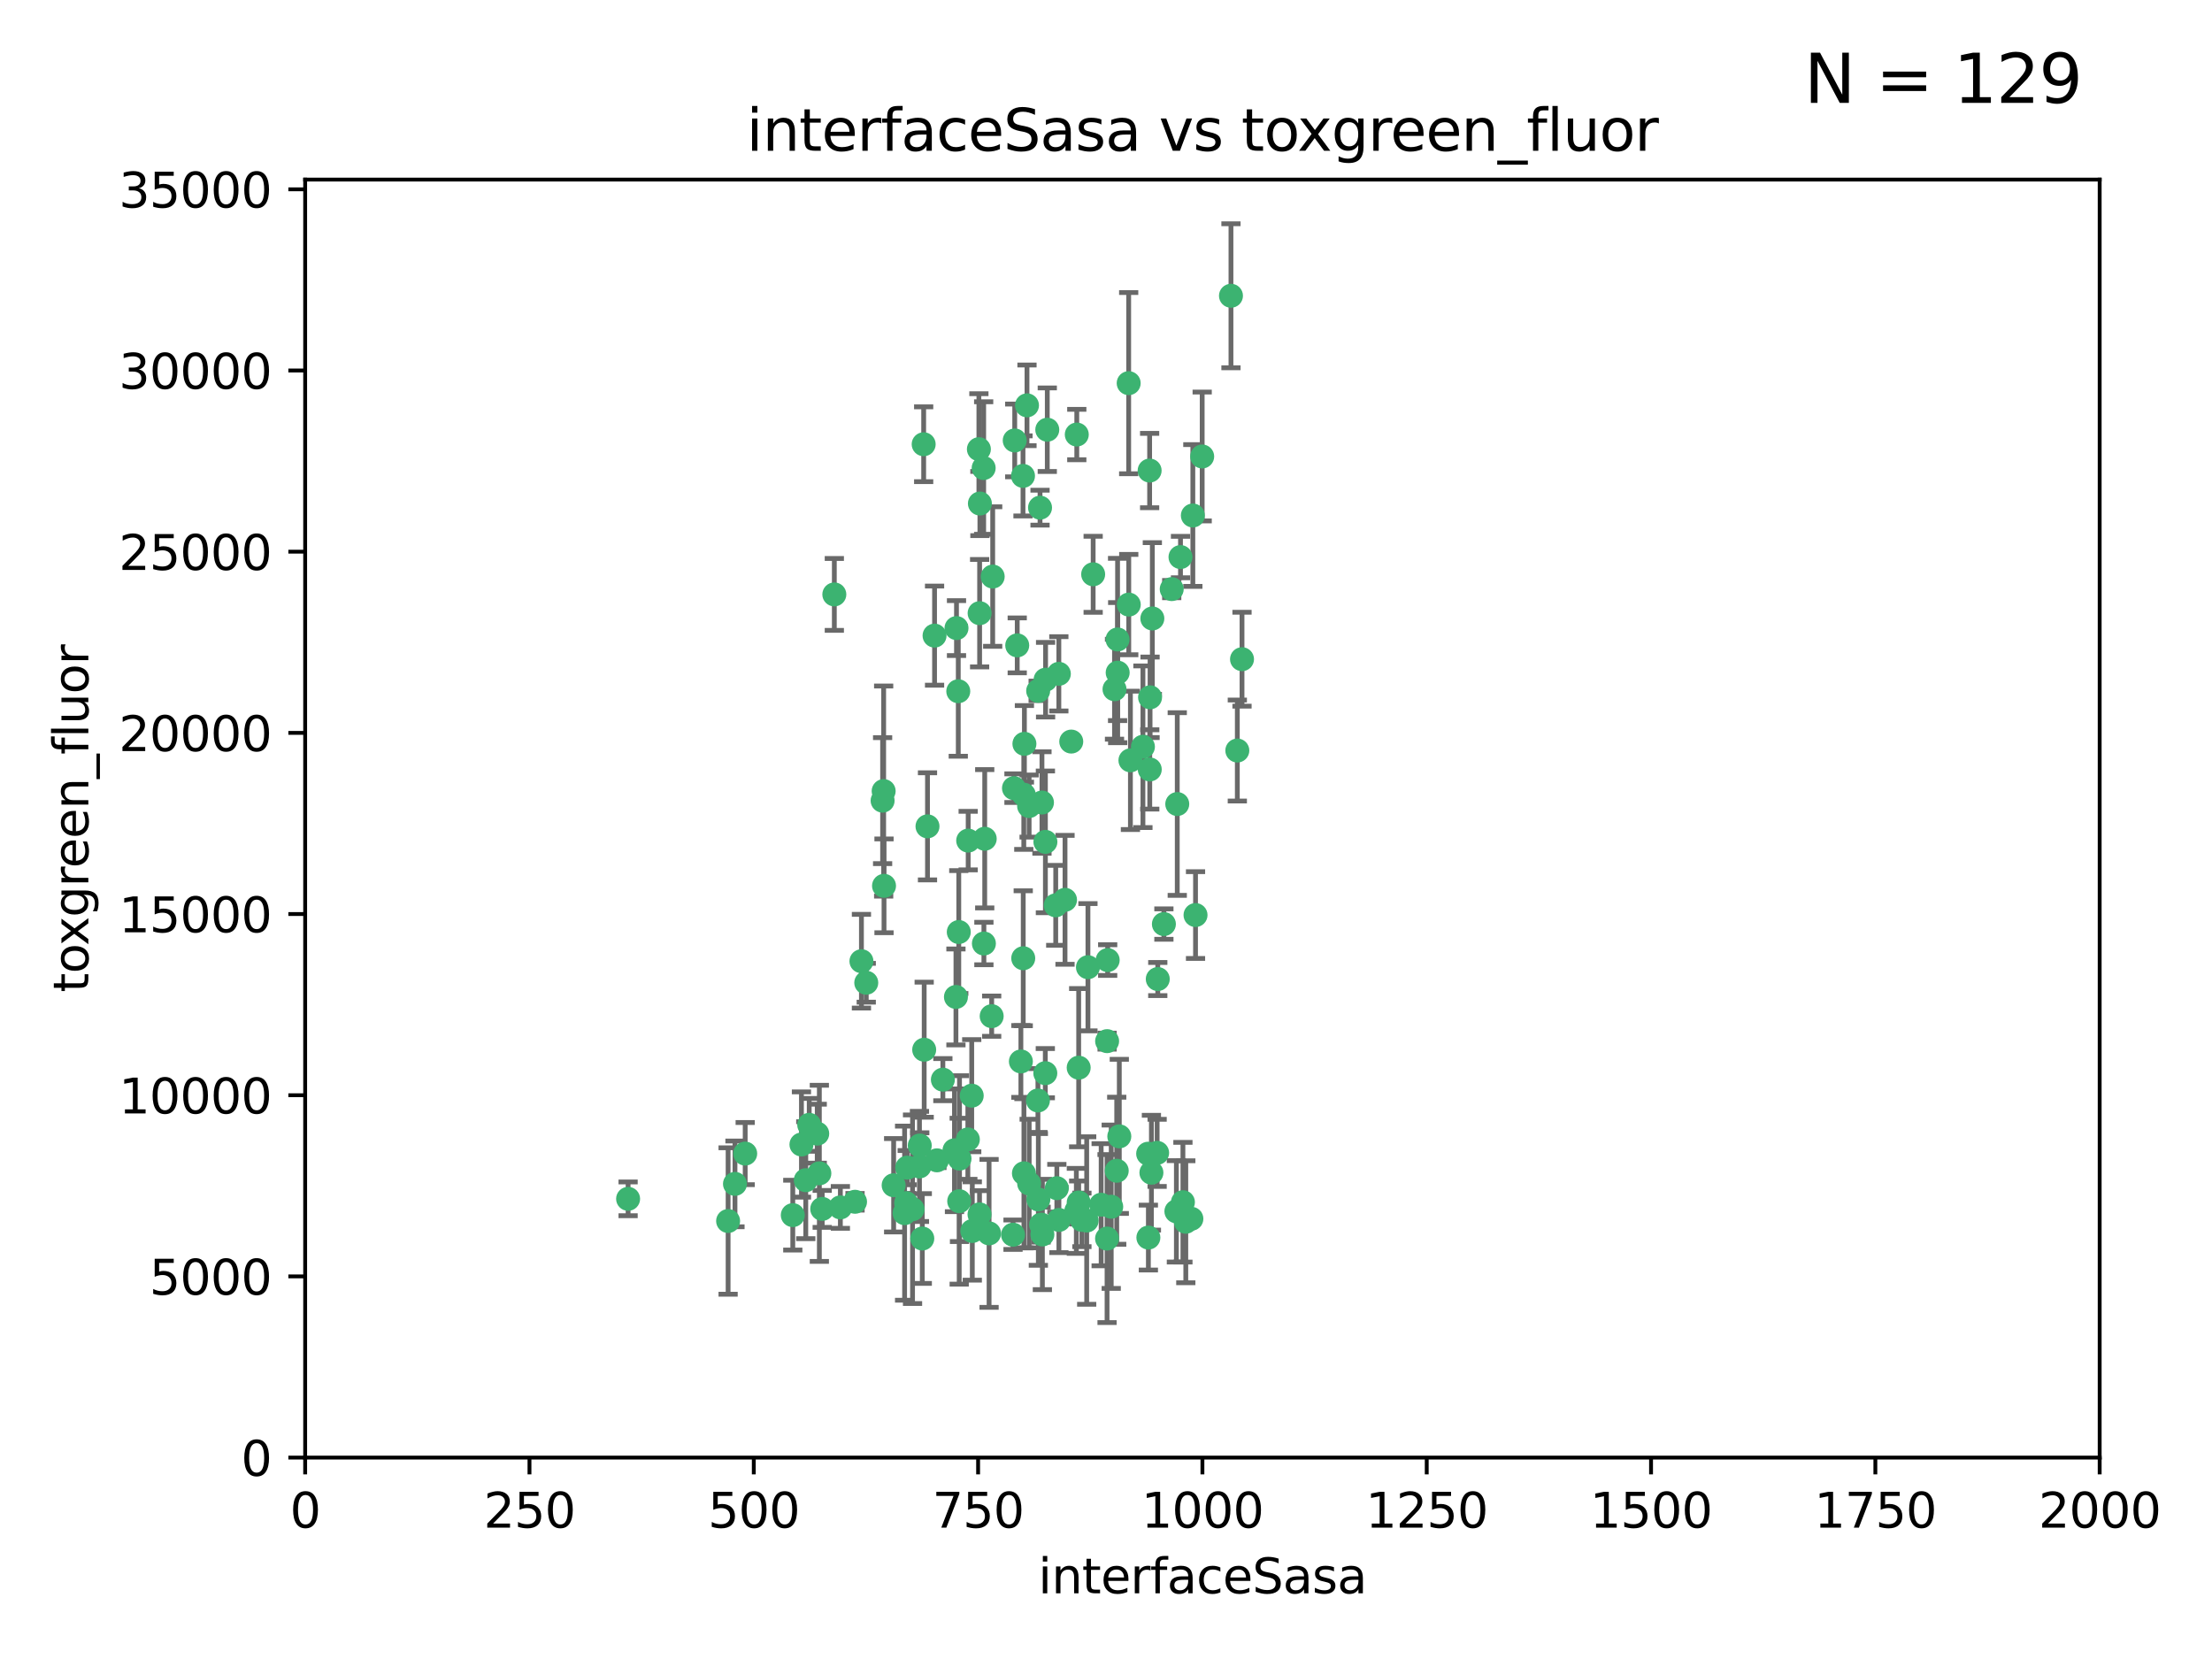 <?xml version="1.0" encoding="utf-8" standalone="no"?>
<!DOCTYPE svg PUBLIC "-//W3C//DTD SVG 1.1//EN"
  "http://www.w3.org/Graphics/SVG/1.1/DTD/svg11.dtd">
<svg xmlns:xlink="http://www.w3.org/1999/xlink" width="460.8pt" height="345.6pt" viewBox="0 0 460.8 345.6" xmlns="http://www.w3.org/2000/svg" version="1.1">
 <defs>
  <style type="text/css">*{stroke-linejoin: round; stroke-linecap: butt}</style>
 </defs>
 <g id="figure_1">
  <g id="patch_1">
   <path d="M 0 345.6 
L 460.8 345.6 
L 460.8 0 
L 0 0 
z
" style="fill: #ffffff"/>
  </g>
  <g id="axes_1">
   <g id="patch_2">
    <path d="M 63.571 303.64 
L 437.4 303.64 
L 437.4 37.411 
L 63.571 37.411 
z
" style="fill: #ffffff"/>
   </g>
   <g id="PathCollection_1">
    <defs>
     <path id="m325adb21fc" d="M 0 1.118 
C 0.297 1.118 0.581 1 0.791 0.791 
C 1 0.581 1.118 0.297 1.118 0 
C 1.118 -0.297 1 -0.581 0.791 -0.791 
C 0.581 -1 0.297 -1.118 0 -1.118 
C -0.297 -1.118 -0.581 -1 -0.791 -0.791 
C -1 -0.581 -1.118 -0.297 -1.118 0 
C -1.118 0.297 -1 0.581 -0.791 0.791 
C -0.581 1 -0.297 1.118 0 1.118 
z
" style="stroke: #3cb371"/>
    </defs>
    <g clip-path="url(#p965daa15b7)">
     <use xlink:href="#m325adb21fc" x="239.489" y="98.026" style="fill: #3cb371; stroke: #3cb371"/>
     <use xlink:href="#m325adb21fc" x="250.437" y="95.094" style="fill: #3cb371; stroke: #3cb371"/>
     <use xlink:href="#m325adb21fc" x="218.168" y="89.516" style="fill: #3cb371; stroke: #3cb371"/>
     <use xlink:href="#m325adb21fc" x="245.919" y="116.045" style="fill: #3cb371; stroke: #3cb371"/>
     <use xlink:href="#m325adb21fc" x="240.054" y="128.839" style="fill: #3cb371; stroke: #3cb371"/>
     <use xlink:href="#m325adb21fc" x="258.734" y="137.321" style="fill: #3cb371; stroke: #3cb371"/>
     <use xlink:href="#m325adb21fc" x="235.488" y="158.394" style="fill: #3cb371; stroke: #3cb371"/>
     <use xlink:href="#m325adb21fc" x="211.385" y="91.754" style="fill: #3cb371; stroke: #3cb371"/>
     <use xlink:href="#m325adb21fc" x="235.142" y="125.947" style="fill: #3cb371; stroke: #3cb371"/>
     <use xlink:href="#m325adb21fc" x="223.161" y="154.483" style="fill: #3cb371; stroke: #3cb371"/>
     <use xlink:href="#m325adb21fc" x="248.491" y="107.386" style="fill: #3cb371; stroke: #3cb371"/>
     <use xlink:href="#m325adb21fc" x="227.725" y="119.635" style="fill: #3cb371; stroke: #3cb371"/>
     <use xlink:href="#m325adb21fc" x="235.125" y="79.819" style="fill: #3cb371; stroke: #3cb371"/>
     <use xlink:href="#m325adb21fc" x="244.091" y="122.72" style="fill: #3cb371; stroke: #3cb371"/>
     <use xlink:href="#m325adb21fc" x="241.185" y="203.953" style="fill: #3cb371; stroke: #3cb371"/>
     <use xlink:href="#m325adb21fc" x="211.908" y="134.443" style="fill: #3cb371; stroke: #3cb371"/>
     <use xlink:href="#m325adb21fc" x="213.404" y="154.954" style="fill: #3cb371; stroke: #3cb371"/>
     <use xlink:href="#m325adb21fc" x="204.131" y="104.896" style="fill: #3cb371; stroke: #3cb371"/>
     <use xlink:href="#m325adb21fc" x="257.757" y="156.348" style="fill: #3cb371; stroke: #3cb371"/>
     <use xlink:href="#m325adb21fc" x="216.658" y="105.756" style="fill: #3cb371; stroke: #3cb371"/>
     <use xlink:href="#m325adb21fc" x="204.916" y="97.498" style="fill: #3cb371; stroke: #3cb371"/>
     <use xlink:href="#m325adb21fc" x="192.417" y="92.545" style="fill: #3cb371; stroke: #3cb371"/>
     <use xlink:href="#m325adb21fc" x="213.275" y="165.548" style="fill: #3cb371; stroke: #3cb371"/>
     <use xlink:href="#m325adb21fc" x="216.269" y="143.916" style="fill: #3cb371; stroke: #3cb371"/>
     <use xlink:href="#m325adb21fc" x="206.796" y="120.108" style="fill: #3cb371; stroke: #3cb371"/>
     <use xlink:href="#m325adb21fc" x="206.585" y="211.686" style="fill: #3cb371; stroke: #3cb371"/>
     <use xlink:href="#m325adb21fc" x="239.86" y="244.292" style="fill: #3cb371; stroke: #3cb371"/>
     <use xlink:href="#m325adb21fc" x="230.751" y="200.005" style="fill: #3cb371; stroke: #3cb371"/>
     <use xlink:href="#m325adb21fc" x="199.256" y="130.84" style="fill: #3cb371; stroke: #3cb371"/>
     <use xlink:href="#m325adb21fc" x="216.882" y="255.109" style="fill: #3cb371; stroke: #3cb371"/>
     <use xlink:href="#m325adb21fc" x="213.159" y="199.62" style="fill: #3cb371; stroke: #3cb371"/>
     <use xlink:href="#m325adb21fc" x="217.777" y="175.376" style="fill: #3cb371; stroke: #3cb371"/>
     <use xlink:href="#m325adb21fc" x="239.183" y="240.337" style="fill: #3cb371; stroke: #3cb371"/>
     <use xlink:href="#m325adb21fc" x="220.577" y="140.37" style="fill: #3cb371; stroke: #3cb371"/>
     <use xlink:href="#m325adb21fc" x="217.06" y="167.179" style="fill: #3cb371; stroke: #3cb371"/>
     <use xlink:href="#m325adb21fc" x="214.383" y="167.916" style="fill: #3cb371; stroke: #3cb371"/>
     <use xlink:href="#m325adb21fc" x="203.92" y="93.572" style="fill: #3cb371; stroke: #3cb371"/>
     <use xlink:href="#m325adb21fc" x="247.024" y="254.516" style="fill: #3cb371; stroke: #3cb371"/>
     <use xlink:href="#m325adb21fc" x="204.073" y="127.738" style="fill: #3cb371; stroke: #3cb371"/>
     <use xlink:href="#m325adb21fc" x="239.579" y="145.262" style="fill: #3cb371; stroke: #3cb371"/>
     <use xlink:href="#m325adb21fc" x="226.377" y="254.258" style="fill: #3cb371; stroke: #3cb371"/>
     <use xlink:href="#m325adb21fc" x="221.863" y="187.448" style="fill: #3cb371; stroke: #3cb371"/>
     <use xlink:href="#m325adb21fc" x="232.833" y="140.122" style="fill: #3cb371; stroke: #3cb371"/>
     <use xlink:href="#m325adb21fc" x="216.22" y="229.253" style="fill: #3cb371; stroke: #3cb371"/>
     <use xlink:href="#m325adb21fc" x="188.766" y="250.635" style="fill: #3cb371; stroke: #3cb371"/>
     <use xlink:href="#m325adb21fc" x="232.635" y="243.887" style="fill: #3cb371; stroke: #3cb371"/>
     <use xlink:href="#m325adb21fc" x="256.433" y="61.614" style="fill: #3cb371; stroke: #3cb371"/>
     <use xlink:href="#m325adb21fc" x="220.589" y="254.138" style="fill: #3cb371; stroke: #3cb371"/>
     <use xlink:href="#m325adb21fc" x="214.396" y="246.552" style="fill: #3cb371; stroke: #3cb371"/>
     <use xlink:href="#m325adb21fc" x="230.62" y="258.016" style="fill: #3cb371; stroke: #3cb371"/>
     <use xlink:href="#m325adb21fc" x="219.927" y="188.597" style="fill: #3cb371; stroke: #3cb371"/>
     <use xlink:href="#m325adb21fc" x="249.05" y="190.622" style="fill: #3cb371; stroke: #3cb371"/>
     <use xlink:href="#m325adb21fc" x="213.94" y="84.44" style="fill: #3cb371; stroke: #3cb371"/>
     <use xlink:href="#m325adb21fc" x="194.686" y="132.411" style="fill: #3cb371; stroke: #3cb371"/>
     <use xlink:href="#m325adb21fc" x="183.864" y="166.79" style="fill: #3cb371; stroke: #3cb371"/>
     <use xlink:href="#m325adb21fc" x="178.12" y="250.352" style="fill: #3cb371; stroke: #3cb371"/>
     <use xlink:href="#m325adb21fc" x="230.632" y="216.89" style="fill: #3cb371; stroke: #3cb371"/>
     <use xlink:href="#m325adb21fc" x="248.185" y="253.893" style="fill: #3cb371; stroke: #3cb371"/>
     <use xlink:href="#m325adb21fc" x="220.157" y="247.522" style="fill: #3cb371; stroke: #3cb371"/>
     <use xlink:href="#m325adb21fc" x="213.11" y="99.14" style="fill: #3cb371; stroke: #3cb371"/>
     <use xlink:href="#m325adb21fc" x="245.063" y="252.344" style="fill: #3cb371; stroke: #3cb371"/>
     <use xlink:href="#m325adb21fc" x="180.458" y="204.723" style="fill: #3cb371; stroke: #3cb371"/>
     <use xlink:href="#m325adb21fc" x="211.23" y="164.19" style="fill: #3cb371; stroke: #3cb371"/>
     <use xlink:href="#m325adb21fc" x="238.093" y="155.561" style="fill: #3cb371; stroke: #3cb371"/>
     <use xlink:href="#m325adb21fc" x="199.626" y="143.999" style="fill: #3cb371; stroke: #3cb371"/>
     <use xlink:href="#m325adb21fc" x="246.424" y="250.441" style="fill: #3cb371; stroke: #3cb371"/>
     <use xlink:href="#m325adb21fc" x="193.215" y="172.143" style="fill: #3cb371; stroke: #3cb371"/>
     <use xlink:href="#m325adb21fc" x="199.14" y="207.684" style="fill: #3cb371; stroke: #3cb371"/>
     <use xlink:href="#m325adb21fc" x="168.576" y="234.325" style="fill: #3cb371; stroke: #3cb371"/>
     <use xlink:href="#m325adb21fc" x="232.811" y="133.213" style="fill: #3cb371; stroke: #3cb371"/>
     <use xlink:href="#m325adb21fc" x="224.314" y="90.523" style="fill: #3cb371; stroke: #3cb371"/>
     <use xlink:href="#m325adb21fc" x="216.308" y="249.867" style="fill: #3cb371; stroke: #3cb371"/>
     <use xlink:href="#m325adb21fc" x="231.488" y="251.387" style="fill: #3cb371; stroke: #3cb371"/>
     <use xlink:href="#m325adb21fc" x="239.516" y="160.289" style="fill: #3cb371; stroke: #3cb371"/>
     <use xlink:href="#m325adb21fc" x="204.964" y="196.552" style="fill: #3cb371; stroke: #3cb371"/>
     <use xlink:href="#m325adb21fc" x="229.39" y="250.967" style="fill: #3cb371; stroke: #3cb371"/>
     <use xlink:href="#m325adb21fc" x="170.245" y="236.161" style="fill: #3cb371; stroke: #3cb371"/>
     <use xlink:href="#m325adb21fc" x="190.099" y="251.902" style="fill: #3cb371; stroke: #3cb371"/>
     <use xlink:href="#m325adb21fc" x="224.71" y="222.416" style="fill: #3cb371; stroke: #3cb371"/>
     <use xlink:href="#m325adb21fc" x="192.129" y="258.008" style="fill: #3cb371; stroke: #3cb371"/>
     <use xlink:href="#m325adb21fc" x="212.669" y="221.118" style="fill: #3cb371; stroke: #3cb371"/>
     <use xlink:href="#m325adb21fc" x="205.136" y="174.728" style="fill: #3cb371; stroke: #3cb371"/>
     <use xlink:href="#m325adb21fc" x="201.621" y="237.366" style="fill: #3cb371; stroke: #3cb371"/>
     <use xlink:href="#m325adb21fc" x="213.303" y="244.424" style="fill: #3cb371; stroke: #3cb371"/>
     <use xlink:href="#m325adb21fc" x="217.815" y="141.593" style="fill: #3cb371; stroke: #3cb371"/>
     <use xlink:href="#m325adb21fc" x="201.69" y="175.112" style="fill: #3cb371; stroke: #3cb371"/>
     <use xlink:href="#m325adb21fc" x="191.602" y="238.639" style="fill: #3cb371; stroke: #3cb371"/>
     <use xlink:href="#m325adb21fc" x="199.884" y="241.363" style="fill: #3cb371; stroke: #3cb371"/>
     <use xlink:href="#m325adb21fc" x="191.542" y="242.989" style="fill: #3cb371; stroke: #3cb371"/>
     <use xlink:href="#m325adb21fc" x="199.731" y="194.16" style="fill: #3cb371; stroke: #3cb371"/>
     <use xlink:href="#m325adb21fc" x="198.836" y="239.629" style="fill: #3cb371; stroke: #3cb371"/>
     <use xlink:href="#m325adb21fc" x="224.71" y="250.499" style="fill: #3cb371; stroke: #3cb371"/>
     <use xlink:href="#m325adb21fc" x="242.461" y="192.502" style="fill: #3cb371; stroke: #3cb371"/>
     <use xlink:href="#m325adb21fc" x="175.066" y="251.524" style="fill: #3cb371; stroke: #3cb371"/>
     <use xlink:href="#m325adb21fc" x="196.417" y="224.911" style="fill: #3cb371; stroke: #3cb371"/>
     <use xlink:href="#m325adb21fc" x="233.172" y="236.725" style="fill: #3cb371; stroke: #3cb371"/>
     <use xlink:href="#m325adb21fc" x="199.821" y="250.228" style="fill: #3cb371; stroke: #3cb371"/>
     <use xlink:href="#m325adb21fc" x="206.043" y="256.937" style="fill: #3cb371; stroke: #3cb371"/>
     <use xlink:href="#m325adb21fc" x="186.163" y="246.91" style="fill: #3cb371; stroke: #3cb371"/>
     <use xlink:href="#m325adb21fc" x="192.525" y="218.674" style="fill: #3cb371; stroke: #3cb371"/>
     <use xlink:href="#m325adb21fc" x="184.082" y="164.794" style="fill: #3cb371; stroke: #3cb371"/>
     <use xlink:href="#m325adb21fc" x="217.146" y="257.163" style="fill: #3cb371; stroke: #3cb371"/>
     <use xlink:href="#m325adb21fc" x="232.174" y="143.576" style="fill: #3cb371; stroke: #3cb371"/>
     <use xlink:href="#m325adb21fc" x="239.228" y="257.808" style="fill: #3cb371; stroke: #3cb371"/>
     <use xlink:href="#m325adb21fc" x="179.453" y="200.236" style="fill: #3cb371; stroke: #3cb371"/>
     <use xlink:href="#m325adb21fc" x="167.858" y="245.856" style="fill: #3cb371; stroke: #3cb371"/>
     <use xlink:href="#m325adb21fc" x="166.957" y="238.42" style="fill: #3cb371; stroke: #3cb371"/>
     <use xlink:href="#m325adb21fc" x="211.034" y="257.211" style="fill: #3cb371; stroke: #3cb371"/>
     <use xlink:href="#m325adb21fc" x="224.222" y="252.246" style="fill: #3cb371; stroke: #3cb371"/>
     <use xlink:href="#m325adb21fc" x="241.052" y="240.162" style="fill: #3cb371; stroke: #3cb371"/>
     <use xlink:href="#m325adb21fc" x="165.152" y="253.135" style="fill: #3cb371; stroke: #3cb371"/>
     <use xlink:href="#m325adb21fc" x="171.281" y="251.838" style="fill: #3cb371; stroke: #3cb371"/>
     <use xlink:href="#m325adb21fc" x="245.245" y="167.495" style="fill: #3cb371; stroke: #3cb371"/>
     <use xlink:href="#m325adb21fc" x="202.548" y="256.438" style="fill: #3cb371; stroke: #3cb371"/>
     <use xlink:href="#m325adb21fc" x="188.445" y="252.723" style="fill: #3cb371; stroke: #3cb371"/>
     <use xlink:href="#m325adb21fc" x="217.757" y="223.562" style="fill: #3cb371; stroke: #3cb371"/>
     <use xlink:href="#m325adb21fc" x="170.686" y="244.428" style="fill: #3cb371; stroke: #3cb371"/>
     <use xlink:href="#m325adb21fc" x="173.806" y="123.828" style="fill: #3cb371; stroke: #3cb371"/>
     <use xlink:href="#m325adb21fc" x="155.238" y="240.314" style="fill: #3cb371; stroke: #3cb371"/>
     <use xlink:href="#m325adb21fc" x="195.181" y="241.718" style="fill: #3cb371; stroke: #3cb371"/>
     <use xlink:href="#m325adb21fc" x="204.052" y="252.978" style="fill: #3cb371; stroke: #3cb371"/>
     <use xlink:href="#m325adb21fc" x="226.639" y="201.488" style="fill: #3cb371; stroke: #3cb371"/>
     <use xlink:href="#m325adb21fc" x="184.157" y="184.534" style="fill: #3cb371; stroke: #3cb371"/>
     <use xlink:href="#m325adb21fc" x="188.987" y="243.241" style="fill: #3cb371; stroke: #3cb371"/>
     <use xlink:href="#m325adb21fc" x="153.109" y="246.624" style="fill: #3cb371; stroke: #3cb371"/>
     <use xlink:href="#m325adb21fc" x="151.679" y="254.359" style="fill: #3cb371; stroke: #3cb371"/>
     <use xlink:href="#m325adb21fc" x="225.383" y="254.12" style="fill: #3cb371; stroke: #3cb371"/>
     <use xlink:href="#m325adb21fc" x="130.845" y="249.74" style="fill: #3cb371; stroke: #3cb371"/>
     <use xlink:href="#m325adb21fc" x="202.428" y="228.248" style="fill: #3cb371; stroke: #3cb371"/>
    </g>
   </g>
   <g id="matplotlib.axis_1">
    <g id="xtick_1">
     <g id="line2d_1">
      <defs>
       <path id="m51b97039d4" d="M 0 0 
L 0 3.5 
" style="stroke: #000000; stroke-width: 0.8"/>
      </defs>
      <g>
       <use xlink:href="#m51b97039d4" x="63.571" y="303.64" style="stroke: #000000; stroke-width: 0.8"/>
      </g>
     </g>
     <g id="text_1">
      <!-- 0 -->
      <g transform="translate(60.39 318.238)scale(0.1 -0.1)">
       <defs>
        <path id="DejaVuSans-30" d="M 2034 4250 
Q 1547 4250 1301 3770 
Q 1056 3291 1056 2328 
Q 1056 1369 1301 889 
Q 1547 409 2034 409 
Q 2525 409 2770 889 
Q 3016 1369 3016 2328 
Q 3016 3291 2770 3770 
Q 2525 4250 2034 4250 
z
M 2034 4750 
Q 2819 4750 3233 4129 
Q 3647 3509 3647 2328 
Q 3647 1150 3233 529 
Q 2819 -91 2034 -91 
Q 1250 -91 836 529 
Q 422 1150 422 2328 
Q 422 3509 836 4129 
Q 1250 4750 2034 4750 
z
" transform="scale(0.016)"/>
       </defs>
       <use xlink:href="#DejaVuSans-30"/>
      </g>
     </g>
    </g>
    <g id="xtick_2">
     <g id="line2d_2">
      <g>
       <use xlink:href="#m51b97039d4" x="110.3" y="303.64" style="stroke: #000000; stroke-width: 0.8"/>
      </g>
     </g>
     <g id="text_2">
      <!-- 250 -->
      <g transform="translate(100.756 318.238)scale(0.1 -0.1)">
       <defs>
        <path id="DejaVuSans-32" d="M 1228 531 
L 3431 531 
L 3431 0 
L 469 0 
L 469 531 
Q 828 903 1448 1529 
Q 2069 2156 2228 2338 
Q 2531 2678 2651 2914 
Q 2772 3150 2772 3378 
Q 2772 3750 2511 3984 
Q 2250 4219 1831 4219 
Q 1534 4219 1204 4116 
Q 875 4013 500 3803 
L 500 4441 
Q 881 4594 1212 4672 
Q 1544 4750 1819 4750 
Q 2544 4750 2975 4387 
Q 3406 4025 3406 3419 
Q 3406 3131 3298 2873 
Q 3191 2616 2906 2266 
Q 2828 2175 2409 1742 
Q 1991 1309 1228 531 
z
" transform="scale(0.016)"/>
        <path id="DejaVuSans-35" d="M 691 4666 
L 3169 4666 
L 3169 4134 
L 1269 4134 
L 1269 2991 
Q 1406 3038 1543 3061 
Q 1681 3084 1819 3084 
Q 2600 3084 3056 2656 
Q 3513 2228 3513 1497 
Q 3513 744 3044 326 
Q 2575 -91 1722 -91 
Q 1428 -91 1123 -41 
Q 819 9 494 109 
L 494 744 
Q 775 591 1075 516 
Q 1375 441 1709 441 
Q 2250 441 2565 725 
Q 2881 1009 2881 1497 
Q 2881 1984 2565 2268 
Q 2250 2553 1709 2553 
Q 1456 2553 1204 2497 
Q 953 2441 691 2322 
L 691 4666 
z
" transform="scale(0.016)"/>
       </defs>
       <use xlink:href="#DejaVuSans-32"/>
       <use xlink:href="#DejaVuSans-35" x="63.623"/>
       <use xlink:href="#DejaVuSans-30" x="127.246"/>
      </g>
     </g>
    </g>
    <g id="xtick_3">
     <g id="line2d_3">
      <g>
       <use xlink:href="#m51b97039d4" x="157.028" y="303.64" style="stroke: #000000; stroke-width: 0.8"/>
      </g>
     </g>
     <g id="text_3">
      <!-- 500 -->
      <g transform="translate(147.485 318.238)scale(0.1 -0.1)">
       <use xlink:href="#DejaVuSans-35"/>
       <use xlink:href="#DejaVuSans-30" x="63.623"/>
       <use xlink:href="#DejaVuSans-30" x="127.246"/>
      </g>
     </g>
    </g>
    <g id="xtick_4">
     <g id="line2d_4">
      <g>
       <use xlink:href="#m51b97039d4" x="203.757" y="303.64" style="stroke: #000000; stroke-width: 0.8"/>
      </g>
     </g>
     <g id="text_4">
      <!-- 750 -->
      <g transform="translate(194.213 318.238)scale(0.1 -0.1)">
       <defs>
        <path id="DejaVuSans-37" d="M 525 4666 
L 3525 4666 
L 3525 4397 
L 1831 0 
L 1172 0 
L 2766 4134 
L 525 4134 
L 525 4666 
z
" transform="scale(0.016)"/>
       </defs>
       <use xlink:href="#DejaVuSans-37"/>
       <use xlink:href="#DejaVuSans-35" x="63.623"/>
       <use xlink:href="#DejaVuSans-30" x="127.246"/>
      </g>
     </g>
    </g>
    <g id="xtick_5">
     <g id="line2d_5">
      <g>
       <use xlink:href="#m51b97039d4" x="250.486" y="303.64" style="stroke: #000000; stroke-width: 0.8"/>
      </g>
     </g>
     <g id="text_5">
      <!-- 1000 -->
      <g transform="translate(237.761 318.238)scale(0.1 -0.1)">
       <defs>
        <path id="DejaVuSans-31" d="M 794 531 
L 1825 531 
L 1825 4091 
L 703 3866 
L 703 4441 
L 1819 4666 
L 2450 4666 
L 2450 531 
L 3481 531 
L 3481 0 
L 794 0 
L 794 531 
z
" transform="scale(0.016)"/>
       </defs>
       <use xlink:href="#DejaVuSans-31"/>
       <use xlink:href="#DejaVuSans-30" x="63.623"/>
       <use xlink:href="#DejaVuSans-30" x="127.246"/>
       <use xlink:href="#DejaVuSans-30" x="190.869"/>
      </g>
     </g>
    </g>
    <g id="xtick_6">
     <g id="line2d_6">
      <g>
       <use xlink:href="#m51b97039d4" x="297.214" y="303.64" style="stroke: #000000; stroke-width: 0.8"/>
      </g>
     </g>
     <g id="text_6">
      <!-- 1250 -->
      <g transform="translate(284.489 318.238)scale(0.1 -0.1)">
       <use xlink:href="#DejaVuSans-31"/>
       <use xlink:href="#DejaVuSans-32" x="63.623"/>
       <use xlink:href="#DejaVuSans-35" x="127.246"/>
       <use xlink:href="#DejaVuSans-30" x="190.869"/>
      </g>
     </g>
    </g>
    <g id="xtick_7">
     <g id="line2d_7">
      <g>
       <use xlink:href="#m51b97039d4" x="343.943" y="303.64" style="stroke: #000000; stroke-width: 0.8"/>
      </g>
     </g>
     <g id="text_7">
      <!-- 1500 -->
      <g transform="translate(331.218 318.238)scale(0.1 -0.1)">
       <use xlink:href="#DejaVuSans-31"/>
       <use xlink:href="#DejaVuSans-35" x="63.623"/>
       <use xlink:href="#DejaVuSans-30" x="127.246"/>
       <use xlink:href="#DejaVuSans-30" x="190.869"/>
      </g>
     </g>
    </g>
    <g id="xtick_8">
     <g id="line2d_8">
      <g>
       <use xlink:href="#m51b97039d4" x="390.671" y="303.64" style="stroke: #000000; stroke-width: 0.8"/>
      </g>
     </g>
     <g id="text_8">
      <!-- 1750 -->
      <g transform="translate(377.946 318.238)scale(0.1 -0.1)">
       <use xlink:href="#DejaVuSans-31"/>
       <use xlink:href="#DejaVuSans-37" x="63.623"/>
       <use xlink:href="#DejaVuSans-35" x="127.246"/>
       <use xlink:href="#DejaVuSans-30" x="190.869"/>
      </g>
     </g>
    </g>
    <g id="xtick_9">
     <g id="line2d_9">
      <g>
       <use xlink:href="#m51b97039d4" x="437.4" y="303.64" style="stroke: #000000; stroke-width: 0.8"/>
      </g>
     </g>
     <g id="text_9">
      <!-- 2000 -->
      <g transform="translate(424.675 318.238)scale(0.1 -0.1)">
       <use xlink:href="#DejaVuSans-32"/>
       <use xlink:href="#DejaVuSans-30" x="63.623"/>
       <use xlink:href="#DejaVuSans-30" x="127.246"/>
       <use xlink:href="#DejaVuSans-30" x="190.869"/>
      </g>
     </g>
    </g>
    <g id="text_10">
     <!-- interfaceSasa -->
     <g transform="translate(216.279 331.917)scale(0.1 -0.1)">
      <defs>
       <path id="DejaVuSans-69" d="M 603 3500 
L 1178 3500 
L 1178 0 
L 603 0 
L 603 3500 
z
M 603 4863 
L 1178 4863 
L 1178 4134 
L 603 4134 
L 603 4863 
z
" transform="scale(0.016)"/>
       <path id="DejaVuSans-6e" d="M 3513 2113 
L 3513 0 
L 2938 0 
L 2938 2094 
Q 2938 2591 2744 2837 
Q 2550 3084 2163 3084 
Q 1697 3084 1428 2787 
Q 1159 2491 1159 1978 
L 1159 0 
L 581 0 
L 581 3500 
L 1159 3500 
L 1159 2956 
Q 1366 3272 1645 3428 
Q 1925 3584 2291 3584 
Q 2894 3584 3203 3211 
Q 3513 2838 3513 2113 
z
" transform="scale(0.016)"/>
       <path id="DejaVuSans-74" d="M 1172 4494 
L 1172 3500 
L 2356 3500 
L 2356 3053 
L 1172 3053 
L 1172 1153 
Q 1172 725 1289 603 
Q 1406 481 1766 481 
L 2356 481 
L 2356 0 
L 1766 0 
Q 1100 0 847 248 
Q 594 497 594 1153 
L 594 3053 
L 172 3053 
L 172 3500 
L 594 3500 
L 594 4494 
L 1172 4494 
z
" transform="scale(0.016)"/>
       <path id="DejaVuSans-65" d="M 3597 1894 
L 3597 1613 
L 953 1613 
Q 991 1019 1311 708 
Q 1631 397 2203 397 
Q 2534 397 2845 478 
Q 3156 559 3463 722 
L 3463 178 
Q 3153 47 2828 -22 
Q 2503 -91 2169 -91 
Q 1331 -91 842 396 
Q 353 884 353 1716 
Q 353 2575 817 3079 
Q 1281 3584 2069 3584 
Q 2775 3584 3186 3129 
Q 3597 2675 3597 1894 
z
M 3022 2063 
Q 3016 2534 2758 2815 
Q 2500 3097 2075 3097 
Q 1594 3097 1305 2825 
Q 1016 2553 972 2059 
L 3022 2063 
z
" transform="scale(0.016)"/>
       <path id="DejaVuSans-72" d="M 2631 2963 
Q 2534 3019 2420 3045 
Q 2306 3072 2169 3072 
Q 1681 3072 1420 2755 
Q 1159 2438 1159 1844 
L 1159 0 
L 581 0 
L 581 3500 
L 1159 3500 
L 1159 2956 
Q 1341 3275 1631 3429 
Q 1922 3584 2338 3584 
Q 2397 3584 2469 3576 
Q 2541 3569 2628 3553 
L 2631 2963 
z
" transform="scale(0.016)"/>
       <path id="DejaVuSans-66" d="M 2375 4863 
L 2375 4384 
L 1825 4384 
Q 1516 4384 1395 4259 
Q 1275 4134 1275 3809 
L 1275 3500 
L 2222 3500 
L 2222 3053 
L 1275 3053 
L 1275 0 
L 697 0 
L 697 3053 
L 147 3053 
L 147 3500 
L 697 3500 
L 697 3744 
Q 697 4328 969 4595 
Q 1241 4863 1831 4863 
L 2375 4863 
z
" transform="scale(0.016)"/>
       <path id="DejaVuSans-61" d="M 2194 1759 
Q 1497 1759 1228 1600 
Q 959 1441 959 1056 
Q 959 750 1161 570 
Q 1363 391 1709 391 
Q 2188 391 2477 730 
Q 2766 1069 2766 1631 
L 2766 1759 
L 2194 1759 
z
M 3341 1997 
L 3341 0 
L 2766 0 
L 2766 531 
Q 2569 213 2275 61 
Q 1981 -91 1556 -91 
Q 1019 -91 701 211 
Q 384 513 384 1019 
Q 384 1609 779 1909 
Q 1175 2209 1959 2209 
L 2766 2209 
L 2766 2266 
Q 2766 2663 2505 2880 
Q 2244 3097 1772 3097 
Q 1472 3097 1187 3025 
Q 903 2953 641 2809 
L 641 3341 
Q 956 3463 1253 3523 
Q 1550 3584 1831 3584 
Q 2591 3584 2966 3190 
Q 3341 2797 3341 1997 
z
" transform="scale(0.016)"/>
       <path id="DejaVuSans-63" d="M 3122 3366 
L 3122 2828 
Q 2878 2963 2633 3030 
Q 2388 3097 2138 3097 
Q 1578 3097 1268 2742 
Q 959 2388 959 1747 
Q 959 1106 1268 751 
Q 1578 397 2138 397 
Q 2388 397 2633 464 
Q 2878 531 3122 666 
L 3122 134 
Q 2881 22 2623 -34 
Q 2366 -91 2075 -91 
Q 1284 -91 818 406 
Q 353 903 353 1747 
Q 353 2603 823 3093 
Q 1294 3584 2113 3584 
Q 2378 3584 2631 3529 
Q 2884 3475 3122 3366 
z
" transform="scale(0.016)"/>
       <path id="DejaVuSans-53" d="M 3425 4513 
L 3425 3897 
Q 3066 4069 2747 4153 
Q 2428 4238 2131 4238 
Q 1616 4238 1336 4038 
Q 1056 3838 1056 3469 
Q 1056 3159 1242 3001 
Q 1428 2844 1947 2747 
L 2328 2669 
Q 3034 2534 3370 2195 
Q 3706 1856 3706 1288 
Q 3706 609 3251 259 
Q 2797 -91 1919 -91 
Q 1588 -91 1214 -16 
Q 841 59 441 206 
L 441 856 
Q 825 641 1194 531 
Q 1563 422 1919 422 
Q 2459 422 2753 634 
Q 3047 847 3047 1241 
Q 3047 1584 2836 1778 
Q 2625 1972 2144 2069 
L 1759 2144 
Q 1053 2284 737 2584 
Q 422 2884 422 3419 
Q 422 4038 858 4394 
Q 1294 4750 2059 4750 
Q 2388 4750 2728 4690 
Q 3069 4631 3425 4513 
z
" transform="scale(0.016)"/>
       <path id="DejaVuSans-73" d="M 2834 3397 
L 2834 2853 
Q 2591 2978 2328 3040 
Q 2066 3103 1784 3103 
Q 1356 3103 1142 2972 
Q 928 2841 928 2578 
Q 928 2378 1081 2264 
Q 1234 2150 1697 2047 
L 1894 2003 
Q 2506 1872 2764 1633 
Q 3022 1394 3022 966 
Q 3022 478 2636 193 
Q 2250 -91 1575 -91 
Q 1294 -91 989 -36 
Q 684 19 347 128 
L 347 722 
Q 666 556 975 473 
Q 1284 391 1588 391 
Q 1994 391 2212 530 
Q 2431 669 2431 922 
Q 2431 1156 2273 1281 
Q 2116 1406 1581 1522 
L 1381 1569 
Q 847 1681 609 1914 
Q 372 2147 372 2553 
Q 372 3047 722 3315 
Q 1072 3584 1716 3584 
Q 2034 3584 2315 3537 
Q 2597 3491 2834 3397 
z
" transform="scale(0.016)"/>
      </defs>
      <use xlink:href="#DejaVuSans-69"/>
      <use xlink:href="#DejaVuSans-6e" x="27.783"/>
      <use xlink:href="#DejaVuSans-74" x="91.162"/>
      <use xlink:href="#DejaVuSans-65" x="130.371"/>
      <use xlink:href="#DejaVuSans-72" x="191.895"/>
      <use xlink:href="#DejaVuSans-66" x="233.008"/>
      <use xlink:href="#DejaVuSans-61" x="268.213"/>
      <use xlink:href="#DejaVuSans-63" x="329.492"/>
      <use xlink:href="#DejaVuSans-65" x="384.473"/>
      <use xlink:href="#DejaVuSans-53" x="445.996"/>
      <use xlink:href="#DejaVuSans-61" x="509.473"/>
      <use xlink:href="#DejaVuSans-73" x="570.752"/>
      <use xlink:href="#DejaVuSans-61" x="622.852"/>
     </g>
    </g>
   </g>
   <g id="matplotlib.axis_2">
    <g id="ytick_1">
     <g id="line2d_10">
      <defs>
       <path id="m53d6b29092" d="M 0 0 
L -3.5 0 
" style="stroke: #000000; stroke-width: 0.8"/>
      </defs>
      <g>
       <use xlink:href="#m53d6b29092" x="63.571" y="303.64" style="stroke: #000000; stroke-width: 0.8"/>
      </g>
     </g>
     <g id="text_11">
      <!-- 0 -->
      <g transform="translate(50.209 307.439)scale(0.1 -0.1)">
       <use xlink:href="#DejaVuSans-30"/>
      </g>
     </g>
    </g>
    <g id="ytick_2">
     <g id="line2d_11">
      <g>
       <use xlink:href="#m53d6b29092" x="63.571" y="265.897" style="stroke: #000000; stroke-width: 0.8"/>
      </g>
     </g>
     <g id="text_12">
      <!-- 5000 -->
      <g transform="translate(31.121 269.696)scale(0.1 -0.1)">
       <use xlink:href="#DejaVuSans-35"/>
       <use xlink:href="#DejaVuSans-30" x="63.623"/>
       <use xlink:href="#DejaVuSans-30" x="127.246"/>
       <use xlink:href="#DejaVuSans-30" x="190.869"/>
      </g>
     </g>
    </g>
    <g id="ytick_3">
     <g id="line2d_12">
      <g>
       <use xlink:href="#m53d6b29092" x="63.571" y="228.154" style="stroke: #000000; stroke-width: 0.8"/>
      </g>
     </g>
     <g id="text_13">
      <!-- 10000 -->
      <g transform="translate(24.759 231.953)scale(0.1 -0.1)">
       <use xlink:href="#DejaVuSans-31"/>
       <use xlink:href="#DejaVuSans-30" x="63.623"/>
       <use xlink:href="#DejaVuSans-30" x="127.246"/>
       <use xlink:href="#DejaVuSans-30" x="190.869"/>
       <use xlink:href="#DejaVuSans-30" x="254.492"/>
      </g>
     </g>
    </g>
    <g id="ytick_4">
     <g id="line2d_13">
      <g>
       <use xlink:href="#m53d6b29092" x="63.571" y="190.411" style="stroke: #000000; stroke-width: 0.8"/>
      </g>
     </g>
     <g id="text_14">
      <!-- 15000 -->
      <g transform="translate(24.759 194.21)scale(0.1 -0.1)">
       <use xlink:href="#DejaVuSans-31"/>
       <use xlink:href="#DejaVuSans-35" x="63.623"/>
       <use xlink:href="#DejaVuSans-30" x="127.246"/>
       <use xlink:href="#DejaVuSans-30" x="190.869"/>
       <use xlink:href="#DejaVuSans-30" x="254.492"/>
      </g>
     </g>
    </g>
    <g id="ytick_5">
     <g id="line2d_14">
      <g>
       <use xlink:href="#m53d6b29092" x="63.571" y="152.668" style="stroke: #000000; stroke-width: 0.8"/>
      </g>
     </g>
     <g id="text_15">
      <!-- 20000 -->
      <g transform="translate(24.759 156.467)scale(0.1 -0.1)">
       <use xlink:href="#DejaVuSans-32"/>
       <use xlink:href="#DejaVuSans-30" x="63.623"/>
       <use xlink:href="#DejaVuSans-30" x="127.246"/>
       <use xlink:href="#DejaVuSans-30" x="190.869"/>
       <use xlink:href="#DejaVuSans-30" x="254.492"/>
      </g>
     </g>
    </g>
    <g id="ytick_6">
     <g id="line2d_15">
      <g>
       <use xlink:href="#m53d6b29092" x="63.571" y="114.925" style="stroke: #000000; stroke-width: 0.8"/>
      </g>
     </g>
     <g id="text_16">
      <!-- 25000 -->
      <g transform="translate(24.759 118.724)scale(0.1 -0.1)">
       <use xlink:href="#DejaVuSans-32"/>
       <use xlink:href="#DejaVuSans-35" x="63.623"/>
       <use xlink:href="#DejaVuSans-30" x="127.246"/>
       <use xlink:href="#DejaVuSans-30" x="190.869"/>
       <use xlink:href="#DejaVuSans-30" x="254.492"/>
      </g>
     </g>
    </g>
    <g id="ytick_7">
     <g id="line2d_16">
      <g>
       <use xlink:href="#m53d6b29092" x="63.571" y="77.181" style="stroke: #000000; stroke-width: 0.8"/>
      </g>
     </g>
     <g id="text_17">
      <!-- 30000 -->
      <g transform="translate(24.759 80.981)scale(0.1 -0.1)">
       <defs>
        <path id="DejaVuSans-33" d="M 2597 2516 
Q 3050 2419 3304 2112 
Q 3559 1806 3559 1356 
Q 3559 666 3084 287 
Q 2609 -91 1734 -91 
Q 1441 -91 1130 -33 
Q 819 25 488 141 
L 488 750 
Q 750 597 1062 519 
Q 1375 441 1716 441 
Q 2309 441 2620 675 
Q 2931 909 2931 1356 
Q 2931 1769 2642 2001 
Q 2353 2234 1838 2234 
L 1294 2234 
L 1294 2753 
L 1863 2753 
Q 2328 2753 2575 2939 
Q 2822 3125 2822 3475 
Q 2822 3834 2567 4026 
Q 2313 4219 1838 4219 
Q 1578 4219 1281 4162 
Q 984 4106 628 3988 
L 628 4550 
Q 988 4650 1302 4700 
Q 1616 4750 1894 4750 
Q 2613 4750 3031 4423 
Q 3450 4097 3450 3541 
Q 3450 3153 3228 2886 
Q 3006 2619 2597 2516 
z
" transform="scale(0.016)"/>
       </defs>
       <use xlink:href="#DejaVuSans-33"/>
       <use xlink:href="#DejaVuSans-30" x="63.623"/>
       <use xlink:href="#DejaVuSans-30" x="127.246"/>
       <use xlink:href="#DejaVuSans-30" x="190.869"/>
       <use xlink:href="#DejaVuSans-30" x="254.492"/>
      </g>
     </g>
    </g>
    <g id="ytick_8">
     <g id="line2d_17">
      <g>
       <use xlink:href="#m53d6b29092" x="63.571" y="39.438" style="stroke: #000000; stroke-width: 0.8"/>
      </g>
     </g>
     <g id="text_18">
      <!-- 35000 -->
      <g transform="translate(24.759 43.238)scale(0.1 -0.1)">
       <use xlink:href="#DejaVuSans-33"/>
       <use xlink:href="#DejaVuSans-35" x="63.623"/>
       <use xlink:href="#DejaVuSans-30" x="127.246"/>
       <use xlink:href="#DejaVuSans-30" x="190.869"/>
       <use xlink:href="#DejaVuSans-30" x="254.492"/>
      </g>
     </g>
    </g>
    <g id="text_19">
     <!-- toxgreen_fluor -->
     <g transform="translate(18.401 206.72)rotate(-90)scale(0.1 -0.1)">
      <defs>
       <path id="DejaVuSans-6f" d="M 1959 3097 
Q 1497 3097 1228 2736 
Q 959 2375 959 1747 
Q 959 1119 1226 758 
Q 1494 397 1959 397 
Q 2419 397 2687 759 
Q 2956 1122 2956 1747 
Q 2956 2369 2687 2733 
Q 2419 3097 1959 3097 
z
M 1959 3584 
Q 2709 3584 3137 3096 
Q 3566 2609 3566 1747 
Q 3566 888 3137 398 
Q 2709 -91 1959 -91 
Q 1206 -91 779 398 
Q 353 888 353 1747 
Q 353 2609 779 3096 
Q 1206 3584 1959 3584 
z
" transform="scale(0.016)"/>
       <path id="DejaVuSans-78" d="M 3513 3500 
L 2247 1797 
L 3578 0 
L 2900 0 
L 1881 1375 
L 863 0 
L 184 0 
L 1544 1831 
L 300 3500 
L 978 3500 
L 1906 2253 
L 2834 3500 
L 3513 3500 
z
" transform="scale(0.016)"/>
       <path id="DejaVuSans-67" d="M 2906 1791 
Q 2906 2416 2648 2759 
Q 2391 3103 1925 3103 
Q 1463 3103 1205 2759 
Q 947 2416 947 1791 
Q 947 1169 1205 825 
Q 1463 481 1925 481 
Q 2391 481 2648 825 
Q 2906 1169 2906 1791 
z
M 3481 434 
Q 3481 -459 3084 -895 
Q 2688 -1331 1869 -1331 
Q 1566 -1331 1297 -1286 
Q 1028 -1241 775 -1147 
L 775 -588 
Q 1028 -725 1275 -790 
Q 1522 -856 1778 -856 
Q 2344 -856 2625 -561 
Q 2906 -266 2906 331 
L 2906 616 
Q 2728 306 2450 153 
Q 2172 0 1784 0 
Q 1141 0 747 490 
Q 353 981 353 1791 
Q 353 2603 747 3093 
Q 1141 3584 1784 3584 
Q 2172 3584 2450 3431 
Q 2728 3278 2906 2969 
L 2906 3500 
L 3481 3500 
L 3481 434 
z
" transform="scale(0.016)"/>
       <path id="DejaVuSans-5f" d="M 3263 -1063 
L 3263 -1509 
L -63 -1509 
L -63 -1063 
L 3263 -1063 
z
" transform="scale(0.016)"/>
       <path id="DejaVuSans-6c" d="M 603 4863 
L 1178 4863 
L 1178 0 
L 603 0 
L 603 4863 
z
" transform="scale(0.016)"/>
       <path id="DejaVuSans-75" d="M 544 1381 
L 544 3500 
L 1119 3500 
L 1119 1403 
Q 1119 906 1312 657 
Q 1506 409 1894 409 
Q 2359 409 2629 706 
Q 2900 1003 2900 1516 
L 2900 3500 
L 3475 3500 
L 3475 0 
L 2900 0 
L 2900 538 
Q 2691 219 2414 64 
Q 2138 -91 1772 -91 
Q 1169 -91 856 284 
Q 544 659 544 1381 
z
M 1991 3584 
L 1991 3584 
z
" transform="scale(0.016)"/>
      </defs>
      <use xlink:href="#DejaVuSans-74"/>
      <use xlink:href="#DejaVuSans-6f" x="39.209"/>
      <use xlink:href="#DejaVuSans-78" x="97.266"/>
      <use xlink:href="#DejaVuSans-67" x="156.445"/>
      <use xlink:href="#DejaVuSans-72" x="219.922"/>
      <use xlink:href="#DejaVuSans-65" x="258.785"/>
      <use xlink:href="#DejaVuSans-65" x="320.309"/>
      <use xlink:href="#DejaVuSans-6e" x="381.832"/>
      <use xlink:href="#DejaVuSans-5f" x="445.211"/>
      <use xlink:href="#DejaVuSans-66" x="495.211"/>
      <use xlink:href="#DejaVuSans-6c" x="530.416"/>
      <use xlink:href="#DejaVuSans-75" x="558.199"/>
      <use xlink:href="#DejaVuSans-6f" x="621.578"/>
      <use xlink:href="#DejaVuSans-72" x="682.76"/>
     </g>
    </g>
   </g>
   <g id="LineCollection_1">
    <path d="M 239.489 105.772 
L 239.489 90.281 
" clip-path="url(#p965daa15b7)" style="fill: none; stroke: #696969"/>
    <path d="M 250.437 108.514 
L 250.437 81.675 
" clip-path="url(#p965daa15b7)" style="fill: none; stroke: #696969"/>
    <path d="M 218.168 98.217 
L 218.168 80.815 
" clip-path="url(#p965daa15b7)" style="fill: none; stroke: #696969"/>
    <path d="M 245.919 120.361 
L 245.919 111.729 
" clip-path="url(#p965daa15b7)" style="fill: none; stroke: #696969"/>
    <path d="M 240.054 144.637 
L 240.054 113.041 
" clip-path="url(#p965daa15b7)" style="fill: none; stroke: #696969"/>
    <path d="M 258.734 147.102 
L 258.734 127.541 
" clip-path="url(#p965daa15b7)" style="fill: none; stroke: #696969"/>
    <path d="M 235.488 172.807 
L 235.488 143.981 
" clip-path="url(#p965daa15b7)" style="fill: none; stroke: #696969"/>
    <path d="M 211.385 99.334 
L 211.385 84.174 
" clip-path="url(#p965daa15b7)" style="fill: none; stroke: #696969"/>
    <path d="M 235.142 136.397 
L 235.142 115.497 
" clip-path="url(#p965daa15b7)" style="fill: none; stroke: #696969"/>
    <path d="M 223.161 155.048 
L 223.161 153.918 
" clip-path="url(#p965daa15b7)" style="fill: none; stroke: #696969"/>
    <path d="M 248.491 122.155 
L 248.491 92.617 
" clip-path="url(#p965daa15b7)" style="fill: none; stroke: #696969"/>
    <path d="M 227.725 127.554 
L 227.725 111.717 
" clip-path="url(#p965daa15b7)" style="fill: none; stroke: #696969"/>
    <path d="M 235.125 98.693 
L 235.125 60.945 
" clip-path="url(#p965daa15b7)" style="fill: none; stroke: #696969"/>
    <path d="M 244.091 124.514 
L 244.091 120.926 
" clip-path="url(#p965daa15b7)" style="fill: none; stroke: #696969"/>
    <path d="M 241.185 207.405 
L 241.185 200.501 
" clip-path="url(#p965daa15b7)" style="fill: none; stroke: #696969"/>
    <path d="M 211.908 140.163 
L 211.908 128.724 
" clip-path="url(#p965daa15b7)" style="fill: none; stroke: #696969"/>
    <path d="M 213.404 162.929 
L 213.404 146.979 
" clip-path="url(#p965daa15b7)" style="fill: none; stroke: #696969"/>
    <path d="M 204.131 111.578 
L 204.131 98.214 
" clip-path="url(#p965daa15b7)" style="fill: none; stroke: #696969"/>
    <path d="M 257.757 166.868 
L 257.757 145.829 
" clip-path="url(#p965daa15b7)" style="fill: none; stroke: #696969"/>
    <path d="M 216.658 109.392 
L 216.658 102.12 
" clip-path="url(#p965daa15b7)" style="fill: none; stroke: #696969"/>
    <path d="M 204.916 111.302 
L 204.916 83.693 
" clip-path="url(#p965daa15b7)" style="fill: none; stroke: #696969"/>
    <path d="M 192.417 100.341 
L 192.417 84.749 
" clip-path="url(#p965daa15b7)" style="fill: none; stroke: #696969"/>
    <path d="M 213.275 176.939 
L 213.275 154.157 
" clip-path="url(#p965daa15b7)" style="fill: none; stroke: #696969"/>
    <path d="M 216.269 145.941 
L 216.269 141.891 
" clip-path="url(#p965daa15b7)" style="fill: none; stroke: #696969"/>
    <path d="M 206.796 134.641 
L 206.796 105.576 
" clip-path="url(#p965daa15b7)" style="fill: none; stroke: #696969"/>
    <path d="M 206.585 215.883 
L 206.585 207.488 
" clip-path="url(#p965daa15b7)" style="fill: none; stroke: #696969"/>
    <path d="M 239.86 256.247 
L 239.86 232.336 
" clip-path="url(#p965daa15b7)" style="fill: none; stroke: #696969"/>
    <path d="M 230.751 203.204 
L 230.751 196.806 
" clip-path="url(#p965daa15b7)" style="fill: none; stroke: #696969"/>
    <path d="M 199.256 136.561 
L 199.256 125.12 
" clip-path="url(#p965daa15b7)" style="fill: none; stroke: #696969"/>
    <path d="M 216.882 258.755 
L 216.882 251.464 
" clip-path="url(#p965daa15b7)" style="fill: none; stroke: #696969"/>
    <path d="M 213.159 213.675 
L 213.159 185.565 
" clip-path="url(#p965daa15b7)" style="fill: none; stroke: #696969"/>
    <path d="M 217.777 190.142 
L 217.777 160.609 
" clip-path="url(#p965daa15b7)" style="fill: none; stroke: #696969"/>
    <path d="M 239.183 240.826 
L 239.183 239.848 
" clip-path="url(#p965daa15b7)" style="fill: none; stroke: #696969"/>
    <path d="M 220.577 148.106 
L 220.577 132.634 
" clip-path="url(#p965daa15b7)" style="fill: none; stroke: #696969"/>
    <path d="M 217.06 177.756 
L 217.06 156.602 
" clip-path="url(#p965daa15b7)" style="fill: none; stroke: #696969"/>
    <path d="M 214.383 174.389 
L 214.383 161.444 
" clip-path="url(#p965daa15b7)" style="fill: none; stroke: #696969"/>
    <path d="M 203.92 105.129 
L 203.92 82.016 
" clip-path="url(#p965daa15b7)" style="fill: none; stroke: #696969"/>
    <path d="M 247.024 267.222 
L 247.024 241.81 
" clip-path="url(#p965daa15b7)" style="fill: none; stroke: #696969"/>
    <path d="M 204.073 138.926 
L 204.073 116.549 
" clip-path="url(#p965daa15b7)" style="fill: none; stroke: #696969"/>
    <path d="M 239.579 153.647 
L 239.579 136.877 
" clip-path="url(#p965daa15b7)" style="fill: none; stroke: #696969"/>
    <path d="M 226.377 271.704 
L 226.377 236.813 
" clip-path="url(#p965daa15b7)" style="fill: none; stroke: #696969"/>
    <path d="M 221.863 200.874 
L 221.863 174.022 
" clip-path="url(#p965daa15b7)" style="fill: none; stroke: #696969"/>
    <path d="M 232.833 154.719 
L 232.833 125.526 
" clip-path="url(#p965daa15b7)" style="fill: none; stroke: #696969"/>
    <path d="M 216.22 235.897 
L 216.22 222.609 
" clip-path="url(#p965daa15b7)" style="fill: none; stroke: #696969"/>
    <path d="M 188.766 252.665 
L 188.766 248.605 
" clip-path="url(#p965daa15b7)" style="fill: none; stroke: #696969"/>
    <path d="M 232.635 259.205 
L 232.635 228.569 
" clip-path="url(#p965daa15b7)" style="fill: none; stroke: #696969"/>
    <path d="M 256.433 76.614 
L 256.433 46.614 
" clip-path="url(#p965daa15b7)" style="fill: none; stroke: #696969"/>
    <path d="M 220.589 260.938 
L 220.589 247.337 
" clip-path="url(#p965daa15b7)" style="fill: none; stroke: #696969"/>
    <path d="M 214.396 259.947 
L 214.396 233.158 
" clip-path="url(#p965daa15b7)" style="fill: none; stroke: #696969"/>
    <path d="M 230.62 275.516 
L 230.62 240.517 
" clip-path="url(#p965daa15b7)" style="fill: none; stroke: #696969"/>
    <path d="M 219.927 196.924 
L 219.927 180.269 
" clip-path="url(#p965daa15b7)" style="fill: none; stroke: #696969"/>
    <path d="M 249.05 199.661 
L 249.05 181.584 
" clip-path="url(#p965daa15b7)" style="fill: none; stroke: #696969"/>
    <path d="M 213.94 92.843 
L 213.94 76.037 
" clip-path="url(#p965daa15b7)" style="fill: none; stroke: #696969"/>
    <path d="M 194.686 142.738 
L 194.686 122.084 
" clip-path="url(#p965daa15b7)" style="fill: none; stroke: #696969"/>
    <path d="M 183.864 179.908 
L 183.864 153.671 
" clip-path="url(#p965daa15b7)" style="fill: none; stroke: #696969"/>
    <path d="M 178.12 252.089 
L 178.12 248.614 
" clip-path="url(#p965daa15b7)" style="fill: none; stroke: #696969"/>
    <path d="M 230.632 218.554 
L 230.632 215.226 
" clip-path="url(#p965daa15b7)" style="fill: none; stroke: #696969"/>
    <path d="M 248.185 254.845 
L 248.185 252.94 
" clip-path="url(#p965daa15b7)" style="fill: none; stroke: #696969"/>
    <path d="M 220.157 252.489 
L 220.157 242.555 
" clip-path="url(#p965daa15b7)" style="fill: none; stroke: #696969"/>
    <path d="M 213.11 107.483 
L 213.11 90.798 
" clip-path="url(#p965daa15b7)" style="fill: none; stroke: #696969"/>
    <path d="M 245.063 262.901 
L 245.063 241.787 
" clip-path="url(#p965daa15b7)" style="fill: none; stroke: #696969"/>
    <path d="M 180.458 208.763 
L 180.458 200.682 
" clip-path="url(#p965daa15b7)" style="fill: none; stroke: #696969"/>
    <path d="M 211.23 167.175 
L 211.23 161.206 
" clip-path="url(#p965daa15b7)" style="fill: none; stroke: #696969"/>
    <path d="M 238.093 172.398 
L 238.093 138.724 
" clip-path="url(#p965daa15b7)" style="fill: none; stroke: #696969"/>
    <path d="M 199.626 157.537 
L 199.626 130.461 
" clip-path="url(#p965daa15b7)" style="fill: none; stroke: #696969"/>
    <path d="M 246.424 262.909 
L 246.424 237.974 
" clip-path="url(#p965daa15b7)" style="fill: none; stroke: #696969"/>
    <path d="M 193.215 183.299 
L 193.215 160.986 
" clip-path="url(#p965daa15b7)" style="fill: none; stroke: #696969"/>
    <path d="M 199.14 217.677 
L 199.14 197.69 
" clip-path="url(#p965daa15b7)" style="fill: none; stroke: #696969"/>
    <path d="M 168.576 239.831 
L 168.576 228.82 
" clip-path="url(#p965daa15b7)" style="fill: none; stroke: #696969"/>
    <path d="M 232.811 150.11 
L 232.811 116.316 
" clip-path="url(#p965daa15b7)" style="fill: none; stroke: #696969"/>
    <path d="M 224.314 95.772 
L 224.314 85.274 
" clip-path="url(#p965daa15b7)" style="fill: none; stroke: #696969"/>
    <path d="M 216.308 263.586 
L 216.308 236.148 
" clip-path="url(#p965daa15b7)" style="fill: none; stroke: #696969"/>
    <path d="M 231.488 268.404 
L 231.488 234.371 
" clip-path="url(#p965daa15b7)" style="fill: none; stroke: #696969"/>
    <path d="M 239.516 168.551 
L 239.516 152.026 
" clip-path="url(#p965daa15b7)" style="fill: none; stroke: #696969"/>
    <path d="M 204.964 200.974 
L 204.964 192.13 
" clip-path="url(#p965daa15b7)" style="fill: none; stroke: #696969"/>
    <path d="M 229.39 263.687 
L 229.39 238.247 
" clip-path="url(#p965daa15b7)" style="fill: none; stroke: #696969"/>
    <path d="M 170.245 242.3 
L 170.245 230.022 
" clip-path="url(#p965daa15b7)" style="fill: none; stroke: #696969"/>
    <path d="M 190.099 271.544 
L 190.099 232.26 
" clip-path="url(#p965daa15b7)" style="fill: none; stroke: #696969"/>
    <path d="M 224.71 238.897 
L 224.71 205.934 
" clip-path="url(#p965daa15b7)" style="fill: none; stroke: #696969"/>
    <path d="M 192.129 267.359 
L 192.129 248.658 
" clip-path="url(#p965daa15b7)" style="fill: none; stroke: #696969"/>
    <path d="M 212.669 228.596 
L 212.669 213.64 
" clip-path="url(#p965daa15b7)" style="fill: none; stroke: #696969"/>
    <path d="M 205.136 189.135 
L 205.136 160.322 
" clip-path="url(#p965daa15b7)" style="fill: none; stroke: #696969"/>
    <path d="M 201.621 245.665 
L 201.621 229.068 
" clip-path="url(#p965daa15b7)" style="fill: none; stroke: #696969"/>
    <path d="M 213.303 259.965 
L 213.303 228.883 
" clip-path="url(#p965daa15b7)" style="fill: none; stroke: #696969"/>
    <path d="M 217.815 149.363 
L 217.815 133.823 
" clip-path="url(#p965daa15b7)" style="fill: none; stroke: #696969"/>
    <path d="M 201.69 181.212 
L 201.69 169.013 
" clip-path="url(#p965daa15b7)" style="fill: none; stroke: #696969"/>
    <path d="M 191.602 241.298 
L 191.602 235.98 
" clip-path="url(#p965daa15b7)" style="fill: none; stroke: #696969"/>
    <path d="M 199.884 258.637 
L 199.884 224.089 
" clip-path="url(#p965daa15b7)" style="fill: none; stroke: #696969"/>
    <path d="M 191.542 254.46 
L 191.542 231.518 
" clip-path="url(#p965daa15b7)" style="fill: none; stroke: #696969"/>
    <path d="M 199.731 206.958 
L 199.731 181.362 
" clip-path="url(#p965daa15b7)" style="fill: none; stroke: #696969"/>
    <path d="M 198.836 252.411 
L 198.836 226.846 
" clip-path="url(#p965daa15b7)" style="fill: none; stroke: #696969"/>
    <path d="M 224.71 254.975 
L 224.71 246.022 
" clip-path="url(#p965daa15b7)" style="fill: none; stroke: #696969"/>
    <path d="M 242.461 195.669 
L 242.461 189.335 
" clip-path="url(#p965daa15b7)" style="fill: none; stroke: #696969"/>
    <path d="M 175.066 255.883 
L 175.066 247.164 
" clip-path="url(#p965daa15b7)" style="fill: none; stroke: #696969"/>
    <path d="M 196.417 229.302 
L 196.417 220.52 
" clip-path="url(#p965daa15b7)" style="fill: none; stroke: #696969"/>
    <path d="M 233.172 252.781 
L 233.172 220.67 
" clip-path="url(#p965daa15b7)" style="fill: none; stroke: #696969"/>
    <path d="M 199.821 267.51 
L 199.821 232.946 
" clip-path="url(#p965daa15b7)" style="fill: none; stroke: #696969"/>
    <path d="M 206.043 272.347 
L 206.043 241.526 
" clip-path="url(#p965daa15b7)" style="fill: none; stroke: #696969"/>
    <path d="M 186.163 256.639 
L 186.163 237.182 
" clip-path="url(#p965daa15b7)" style="fill: none; stroke: #696969"/>
    <path d="M 192.525 232.742 
L 192.525 204.605 
" clip-path="url(#p965daa15b7)" style="fill: none; stroke: #696969"/>
    <path d="M 184.082 186.68 
L 184.082 142.908 
" clip-path="url(#p965daa15b7)" style="fill: none; stroke: #696969"/>
    <path d="M 217.146 268.652 
L 217.146 245.675 
" clip-path="url(#p965daa15b7)" style="fill: none; stroke: #696969"/>
    <path d="M 232.174 153.98 
L 232.174 133.171 
" clip-path="url(#p965daa15b7)" style="fill: none; stroke: #696969"/>
    <path d="M 239.228 264.569 
L 239.228 251.047 
" clip-path="url(#p965daa15b7)" style="fill: none; stroke: #696969"/>
    <path d="M 179.453 209.997 
L 179.453 190.475 
" clip-path="url(#p965daa15b7)" style="fill: none; stroke: #696969"/>
    <path d="M 167.858 258.035 
L 167.858 233.677 
" clip-path="url(#p965daa15b7)" style="fill: none; stroke: #696969"/>
    <path d="M 166.957 249.385 
L 166.957 227.454 
" clip-path="url(#p965daa15b7)" style="fill: none; stroke: #696969"/>
    <path d="M 211.034 260.274 
L 211.034 254.148 
" clip-path="url(#p965daa15b7)" style="fill: none; stroke: #696969"/>
    <path d="M 224.222 261.1 
L 224.222 243.393 
" clip-path="url(#p965daa15b7)" style="fill: none; stroke: #696969"/>
    <path d="M 241.052 247.153 
L 241.052 233.171 
" clip-path="url(#p965daa15b7)" style="fill: none; stroke: #696969"/>
    <path d="M 165.152 260.405 
L 165.152 245.864 
" clip-path="url(#p965daa15b7)" style="fill: none; stroke: #696969"/>
    <path d="M 171.281 255.685 
L 171.281 247.992 
" clip-path="url(#p965daa15b7)" style="fill: none; stroke: #696969"/>
    <path d="M 245.245 186.519 
L 245.245 148.47 
" clip-path="url(#p965daa15b7)" style="fill: none; stroke: #696969"/>
    <path d="M 202.548 266.679 
L 202.548 246.196 
" clip-path="url(#p965daa15b7)" style="fill: none; stroke: #696969"/>
    <path d="M 188.445 270.856 
L 188.445 234.59 
" clip-path="url(#p965daa15b7)" style="fill: none; stroke: #696969"/>
    <path d="M 217.757 228.692 
L 217.757 218.432 
" clip-path="url(#p965daa15b7)" style="fill: none; stroke: #696969"/>
    <path d="M 170.686 262.775 
L 170.686 226.08 
" clip-path="url(#p965daa15b7)" style="fill: none; stroke: #696969"/>
    <path d="M 173.806 131.314 
L 173.806 116.343 
" clip-path="url(#p965daa15b7)" style="fill: none; stroke: #696969"/>
    <path d="M 155.238 246.787 
L 155.238 233.841 
" clip-path="url(#p965daa15b7)" style="fill: none; stroke: #696969"/>
    <path d="M 195.181 243.231 
L 195.181 240.205 
" clip-path="url(#p965daa15b7)" style="fill: none; stroke: #696969"/>
    <path d="M 204.052 257.921 
L 204.052 248.036 
" clip-path="url(#p965daa15b7)" style="fill: none; stroke: #696969"/>
    <path d="M 226.639 214.744 
L 226.639 188.233 
" clip-path="url(#p965daa15b7)" style="fill: none; stroke: #696969"/>
    <path d="M 184.157 194.3 
L 184.157 174.769 
" clip-path="url(#p965daa15b7)" style="fill: none; stroke: #696969"/>
    <path d="M 188.987 246.806 
L 188.987 239.677 
" clip-path="url(#p965daa15b7)" style="fill: none; stroke: #696969"/>
    <path d="M 153.109 255.558 
L 153.109 237.689 
" clip-path="url(#p965daa15b7)" style="fill: none; stroke: #696969"/>
    <path d="M 151.679 269.609 
L 151.679 239.11 
" clip-path="url(#p965daa15b7)" style="fill: none; stroke: #696969"/>
    <path d="M 225.383 259.7 
L 225.383 248.54 
" clip-path="url(#p965daa15b7)" style="fill: none; stroke: #696969"/>
    <path d="M 130.845 253.255 
L 130.845 246.224 
" clip-path="url(#p965daa15b7)" style="fill: none; stroke: #696969"/>
    <path d="M 202.428 239.929 
L 202.428 216.567 
" clip-path="url(#p965daa15b7)" style="fill: none; stroke: #696969"/>
   </g>
   <g id="line2d_18">
    <defs>
     <path id="m5e9e9b7c7e" d="M 2 0 
L -2 -0 
" style="stroke: #696969"/>
    </defs>
    <g clip-path="url(#p965daa15b7)">
     <use xlink:href="#m5e9e9b7c7e" x="239.489" y="105.772" style="fill: #696969; stroke: #696969"/>
     <use xlink:href="#m5e9e9b7c7e" x="250.437" y="108.514" style="fill: #696969; stroke: #696969"/>
     <use xlink:href="#m5e9e9b7c7e" x="218.168" y="98.217" style="fill: #696969; stroke: #696969"/>
     <use xlink:href="#m5e9e9b7c7e" x="245.919" y="120.361" style="fill: #696969; stroke: #696969"/>
     <use xlink:href="#m5e9e9b7c7e" x="240.054" y="144.637" style="fill: #696969; stroke: #696969"/>
     <use xlink:href="#m5e9e9b7c7e" x="258.734" y="147.102" style="fill: #696969; stroke: #696969"/>
     <use xlink:href="#m5e9e9b7c7e" x="235.488" y="172.807" style="fill: #696969; stroke: #696969"/>
     <use xlink:href="#m5e9e9b7c7e" x="211.385" y="99.334" style="fill: #696969; stroke: #696969"/>
     <use xlink:href="#m5e9e9b7c7e" x="235.142" y="136.397" style="fill: #696969; stroke: #696969"/>
     <use xlink:href="#m5e9e9b7c7e" x="223.161" y="155.048" style="fill: #696969; stroke: #696969"/>
     <use xlink:href="#m5e9e9b7c7e" x="248.491" y="122.155" style="fill: #696969; stroke: #696969"/>
     <use xlink:href="#m5e9e9b7c7e" x="227.725" y="127.554" style="fill: #696969; stroke: #696969"/>
     <use xlink:href="#m5e9e9b7c7e" x="235.125" y="98.693" style="fill: #696969; stroke: #696969"/>
     <use xlink:href="#m5e9e9b7c7e" x="244.091" y="124.514" style="fill: #696969; stroke: #696969"/>
     <use xlink:href="#m5e9e9b7c7e" x="241.185" y="207.405" style="fill: #696969; stroke: #696969"/>
     <use xlink:href="#m5e9e9b7c7e" x="211.908" y="140.163" style="fill: #696969; stroke: #696969"/>
     <use xlink:href="#m5e9e9b7c7e" x="213.404" y="162.929" style="fill: #696969; stroke: #696969"/>
     <use xlink:href="#m5e9e9b7c7e" x="204.131" y="111.578" style="fill: #696969; stroke: #696969"/>
     <use xlink:href="#m5e9e9b7c7e" x="257.757" y="166.868" style="fill: #696969; stroke: #696969"/>
     <use xlink:href="#m5e9e9b7c7e" x="216.658" y="109.392" style="fill: #696969; stroke: #696969"/>
     <use xlink:href="#m5e9e9b7c7e" x="204.916" y="111.302" style="fill: #696969; stroke: #696969"/>
     <use xlink:href="#m5e9e9b7c7e" x="192.417" y="100.341" style="fill: #696969; stroke: #696969"/>
     <use xlink:href="#m5e9e9b7c7e" x="213.275" y="176.939" style="fill: #696969; stroke: #696969"/>
     <use xlink:href="#m5e9e9b7c7e" x="216.269" y="145.941" style="fill: #696969; stroke: #696969"/>
     <use xlink:href="#m5e9e9b7c7e" x="206.796" y="134.641" style="fill: #696969; stroke: #696969"/>
     <use xlink:href="#m5e9e9b7c7e" x="206.585" y="215.883" style="fill: #696969; stroke: #696969"/>
     <use xlink:href="#m5e9e9b7c7e" x="239.86" y="256.247" style="fill: #696969; stroke: #696969"/>
     <use xlink:href="#m5e9e9b7c7e" x="230.751" y="203.204" style="fill: #696969; stroke: #696969"/>
     <use xlink:href="#m5e9e9b7c7e" x="199.256" y="136.561" style="fill: #696969; stroke: #696969"/>
     <use xlink:href="#m5e9e9b7c7e" x="216.882" y="258.755" style="fill: #696969; stroke: #696969"/>
     <use xlink:href="#m5e9e9b7c7e" x="213.159" y="213.675" style="fill: #696969; stroke: #696969"/>
     <use xlink:href="#m5e9e9b7c7e" x="217.777" y="190.142" style="fill: #696969; stroke: #696969"/>
     <use xlink:href="#m5e9e9b7c7e" x="239.183" y="240.826" style="fill: #696969; stroke: #696969"/>
     <use xlink:href="#m5e9e9b7c7e" x="220.577" y="148.106" style="fill: #696969; stroke: #696969"/>
     <use xlink:href="#m5e9e9b7c7e" x="217.06" y="177.756" style="fill: #696969; stroke: #696969"/>
     <use xlink:href="#m5e9e9b7c7e" x="214.383" y="174.389" style="fill: #696969; stroke: #696969"/>
     <use xlink:href="#m5e9e9b7c7e" x="203.92" y="105.129" style="fill: #696969; stroke: #696969"/>
     <use xlink:href="#m5e9e9b7c7e" x="247.024" y="267.222" style="fill: #696969; stroke: #696969"/>
     <use xlink:href="#m5e9e9b7c7e" x="204.073" y="138.926" style="fill: #696969; stroke: #696969"/>
     <use xlink:href="#m5e9e9b7c7e" x="239.579" y="153.647" style="fill: #696969; stroke: #696969"/>
     <use xlink:href="#m5e9e9b7c7e" x="226.377" y="271.704" style="fill: #696969; stroke: #696969"/>
     <use xlink:href="#m5e9e9b7c7e" x="221.863" y="200.874" style="fill: #696969; stroke: #696969"/>
     <use xlink:href="#m5e9e9b7c7e" x="232.833" y="154.719" style="fill: #696969; stroke: #696969"/>
     <use xlink:href="#m5e9e9b7c7e" x="216.22" y="235.897" style="fill: #696969; stroke: #696969"/>
     <use xlink:href="#m5e9e9b7c7e" x="188.766" y="252.665" style="fill: #696969; stroke: #696969"/>
     <use xlink:href="#m5e9e9b7c7e" x="232.635" y="259.205" style="fill: #696969; stroke: #696969"/>
     <use xlink:href="#m5e9e9b7c7e" x="256.433" y="76.614" style="fill: #696969; stroke: #696969"/>
     <use xlink:href="#m5e9e9b7c7e" x="220.589" y="260.938" style="fill: #696969; stroke: #696969"/>
     <use xlink:href="#m5e9e9b7c7e" x="214.396" y="259.947" style="fill: #696969; stroke: #696969"/>
     <use xlink:href="#m5e9e9b7c7e" x="230.62" y="275.516" style="fill: #696969; stroke: #696969"/>
     <use xlink:href="#m5e9e9b7c7e" x="219.927" y="196.924" style="fill: #696969; stroke: #696969"/>
     <use xlink:href="#m5e9e9b7c7e" x="249.05" y="199.661" style="fill: #696969; stroke: #696969"/>
     <use xlink:href="#m5e9e9b7c7e" x="213.94" y="92.843" style="fill: #696969; stroke: #696969"/>
     <use xlink:href="#m5e9e9b7c7e" x="194.686" y="142.738" style="fill: #696969; stroke: #696969"/>
     <use xlink:href="#m5e9e9b7c7e" x="183.864" y="179.908" style="fill: #696969; stroke: #696969"/>
     <use xlink:href="#m5e9e9b7c7e" x="178.12" y="252.089" style="fill: #696969; stroke: #696969"/>
     <use xlink:href="#m5e9e9b7c7e" x="230.632" y="218.554" style="fill: #696969; stroke: #696969"/>
     <use xlink:href="#m5e9e9b7c7e" x="248.185" y="254.845" style="fill: #696969; stroke: #696969"/>
     <use xlink:href="#m5e9e9b7c7e" x="220.157" y="252.489" style="fill: #696969; stroke: #696969"/>
     <use xlink:href="#m5e9e9b7c7e" x="213.11" y="107.483" style="fill: #696969; stroke: #696969"/>
     <use xlink:href="#m5e9e9b7c7e" x="245.063" y="262.901" style="fill: #696969; stroke: #696969"/>
     <use xlink:href="#m5e9e9b7c7e" x="180.458" y="208.763" style="fill: #696969; stroke: #696969"/>
     <use xlink:href="#m5e9e9b7c7e" x="211.23" y="167.175" style="fill: #696969; stroke: #696969"/>
     <use xlink:href="#m5e9e9b7c7e" x="238.093" y="172.398" style="fill: #696969; stroke: #696969"/>
     <use xlink:href="#m5e9e9b7c7e" x="199.626" y="157.537" style="fill: #696969; stroke: #696969"/>
     <use xlink:href="#m5e9e9b7c7e" x="246.424" y="262.909" style="fill: #696969; stroke: #696969"/>
     <use xlink:href="#m5e9e9b7c7e" x="193.215" y="183.299" style="fill: #696969; stroke: #696969"/>
     <use xlink:href="#m5e9e9b7c7e" x="199.14" y="217.677" style="fill: #696969; stroke: #696969"/>
     <use xlink:href="#m5e9e9b7c7e" x="168.576" y="239.831" style="fill: #696969; stroke: #696969"/>
     <use xlink:href="#m5e9e9b7c7e" x="232.811" y="150.11" style="fill: #696969; stroke: #696969"/>
     <use xlink:href="#m5e9e9b7c7e" x="224.314" y="95.772" style="fill: #696969; stroke: #696969"/>
     <use xlink:href="#m5e9e9b7c7e" x="216.308" y="263.586" style="fill: #696969; stroke: #696969"/>
     <use xlink:href="#m5e9e9b7c7e" x="231.488" y="268.404" style="fill: #696969; stroke: #696969"/>
     <use xlink:href="#m5e9e9b7c7e" x="239.516" y="168.551" style="fill: #696969; stroke: #696969"/>
     <use xlink:href="#m5e9e9b7c7e" x="204.964" y="200.974" style="fill: #696969; stroke: #696969"/>
     <use xlink:href="#m5e9e9b7c7e" x="229.39" y="263.687" style="fill: #696969; stroke: #696969"/>
     <use xlink:href="#m5e9e9b7c7e" x="170.245" y="242.3" style="fill: #696969; stroke: #696969"/>
     <use xlink:href="#m5e9e9b7c7e" x="190.099" y="271.544" style="fill: #696969; stroke: #696969"/>
     <use xlink:href="#m5e9e9b7c7e" x="224.71" y="238.897" style="fill: #696969; stroke: #696969"/>
     <use xlink:href="#m5e9e9b7c7e" x="192.129" y="267.359" style="fill: #696969; stroke: #696969"/>
     <use xlink:href="#m5e9e9b7c7e" x="212.669" y="228.596" style="fill: #696969; stroke: #696969"/>
     <use xlink:href="#m5e9e9b7c7e" x="205.136" y="189.135" style="fill: #696969; stroke: #696969"/>
     <use xlink:href="#m5e9e9b7c7e" x="201.621" y="245.665" style="fill: #696969; stroke: #696969"/>
     <use xlink:href="#m5e9e9b7c7e" x="213.303" y="259.965" style="fill: #696969; stroke: #696969"/>
     <use xlink:href="#m5e9e9b7c7e" x="217.815" y="149.363" style="fill: #696969; stroke: #696969"/>
     <use xlink:href="#m5e9e9b7c7e" x="201.69" y="181.212" style="fill: #696969; stroke: #696969"/>
     <use xlink:href="#m5e9e9b7c7e" x="191.602" y="241.298" style="fill: #696969; stroke: #696969"/>
     <use xlink:href="#m5e9e9b7c7e" x="199.884" y="258.637" style="fill: #696969; stroke: #696969"/>
     <use xlink:href="#m5e9e9b7c7e" x="191.542" y="254.46" style="fill: #696969; stroke: #696969"/>
     <use xlink:href="#m5e9e9b7c7e" x="199.731" y="206.958" style="fill: #696969; stroke: #696969"/>
     <use xlink:href="#m5e9e9b7c7e" x="198.836" y="252.411" style="fill: #696969; stroke: #696969"/>
     <use xlink:href="#m5e9e9b7c7e" x="224.71" y="254.975" style="fill: #696969; stroke: #696969"/>
     <use xlink:href="#m5e9e9b7c7e" x="242.461" y="195.669" style="fill: #696969; stroke: #696969"/>
     <use xlink:href="#m5e9e9b7c7e" x="175.066" y="255.883" style="fill: #696969; stroke: #696969"/>
     <use xlink:href="#m5e9e9b7c7e" x="196.417" y="229.302" style="fill: #696969; stroke: #696969"/>
     <use xlink:href="#m5e9e9b7c7e" x="233.172" y="252.781" style="fill: #696969; stroke: #696969"/>
     <use xlink:href="#m5e9e9b7c7e" x="199.821" y="267.51" style="fill: #696969; stroke: #696969"/>
     <use xlink:href="#m5e9e9b7c7e" x="206.043" y="272.347" style="fill: #696969; stroke: #696969"/>
     <use xlink:href="#m5e9e9b7c7e" x="186.163" y="256.639" style="fill: #696969; stroke: #696969"/>
     <use xlink:href="#m5e9e9b7c7e" x="192.525" y="232.742" style="fill: #696969; stroke: #696969"/>
     <use xlink:href="#m5e9e9b7c7e" x="184.082" y="186.68" style="fill: #696969; stroke: #696969"/>
     <use xlink:href="#m5e9e9b7c7e" x="217.146" y="268.652" style="fill: #696969; stroke: #696969"/>
     <use xlink:href="#m5e9e9b7c7e" x="232.174" y="153.98" style="fill: #696969; stroke: #696969"/>
     <use xlink:href="#m5e9e9b7c7e" x="239.228" y="264.569" style="fill: #696969; stroke: #696969"/>
     <use xlink:href="#m5e9e9b7c7e" x="179.453" y="209.997" style="fill: #696969; stroke: #696969"/>
     <use xlink:href="#m5e9e9b7c7e" x="167.858" y="258.035" style="fill: #696969; stroke: #696969"/>
     <use xlink:href="#m5e9e9b7c7e" x="166.957" y="249.385" style="fill: #696969; stroke: #696969"/>
     <use xlink:href="#m5e9e9b7c7e" x="211.034" y="260.274" style="fill: #696969; stroke: #696969"/>
     <use xlink:href="#m5e9e9b7c7e" x="224.222" y="261.1" style="fill: #696969; stroke: #696969"/>
     <use xlink:href="#m5e9e9b7c7e" x="241.052" y="247.153" style="fill: #696969; stroke: #696969"/>
     <use xlink:href="#m5e9e9b7c7e" x="165.152" y="260.405" style="fill: #696969; stroke: #696969"/>
     <use xlink:href="#m5e9e9b7c7e" x="171.281" y="255.685" style="fill: #696969; stroke: #696969"/>
     <use xlink:href="#m5e9e9b7c7e" x="245.245" y="186.519" style="fill: #696969; stroke: #696969"/>
     <use xlink:href="#m5e9e9b7c7e" x="202.548" y="266.679" style="fill: #696969; stroke: #696969"/>
     <use xlink:href="#m5e9e9b7c7e" x="188.445" y="270.856" style="fill: #696969; stroke: #696969"/>
     <use xlink:href="#m5e9e9b7c7e" x="217.757" y="228.692" style="fill: #696969; stroke: #696969"/>
     <use xlink:href="#m5e9e9b7c7e" x="170.686" y="262.775" style="fill: #696969; stroke: #696969"/>
     <use xlink:href="#m5e9e9b7c7e" x="173.806" y="131.314" style="fill: #696969; stroke: #696969"/>
     <use xlink:href="#m5e9e9b7c7e" x="155.238" y="246.787" style="fill: #696969; stroke: #696969"/>
     <use xlink:href="#m5e9e9b7c7e" x="195.181" y="243.231" style="fill: #696969; stroke: #696969"/>
     <use xlink:href="#m5e9e9b7c7e" x="204.052" y="257.921" style="fill: #696969; stroke: #696969"/>
     <use xlink:href="#m5e9e9b7c7e" x="226.639" y="214.744" style="fill: #696969; stroke: #696969"/>
     <use xlink:href="#m5e9e9b7c7e" x="184.157" y="194.3" style="fill: #696969; stroke: #696969"/>
     <use xlink:href="#m5e9e9b7c7e" x="188.987" y="246.806" style="fill: #696969; stroke: #696969"/>
     <use xlink:href="#m5e9e9b7c7e" x="153.109" y="255.558" style="fill: #696969; stroke: #696969"/>
     <use xlink:href="#m5e9e9b7c7e" x="151.679" y="269.609" style="fill: #696969; stroke: #696969"/>
     <use xlink:href="#m5e9e9b7c7e" x="225.383" y="259.7" style="fill: #696969; stroke: #696969"/>
     <use xlink:href="#m5e9e9b7c7e" x="130.845" y="253.255" style="fill: #696969; stroke: #696969"/>
     <use xlink:href="#m5e9e9b7c7e" x="202.428" y="239.929" style="fill: #696969; stroke: #696969"/>
    </g>
   </g>
   <g id="line2d_19">
    <g clip-path="url(#p965daa15b7)">
     <use xlink:href="#m5e9e9b7c7e" x="239.489" y="90.281" style="fill: #696969; stroke: #696969"/>
     <use xlink:href="#m5e9e9b7c7e" x="250.437" y="81.675" style="fill: #696969; stroke: #696969"/>
     <use xlink:href="#m5e9e9b7c7e" x="218.168" y="80.815" style="fill: #696969; stroke: #696969"/>
     <use xlink:href="#m5e9e9b7c7e" x="245.919" y="111.729" style="fill: #696969; stroke: #696969"/>
     <use xlink:href="#m5e9e9b7c7e" x="240.054" y="113.041" style="fill: #696969; stroke: #696969"/>
     <use xlink:href="#m5e9e9b7c7e" x="258.734" y="127.541" style="fill: #696969; stroke: #696969"/>
     <use xlink:href="#m5e9e9b7c7e" x="235.488" y="143.981" style="fill: #696969; stroke: #696969"/>
     <use xlink:href="#m5e9e9b7c7e" x="211.385" y="84.174" style="fill: #696969; stroke: #696969"/>
     <use xlink:href="#m5e9e9b7c7e" x="235.142" y="115.497" style="fill: #696969; stroke: #696969"/>
     <use xlink:href="#m5e9e9b7c7e" x="223.161" y="153.918" style="fill: #696969; stroke: #696969"/>
     <use xlink:href="#m5e9e9b7c7e" x="248.491" y="92.617" style="fill: #696969; stroke: #696969"/>
     <use xlink:href="#m5e9e9b7c7e" x="227.725" y="111.717" style="fill: #696969; stroke: #696969"/>
     <use xlink:href="#m5e9e9b7c7e" x="235.125" y="60.945" style="fill: #696969; stroke: #696969"/>
     <use xlink:href="#m5e9e9b7c7e" x="244.091" y="120.926" style="fill: #696969; stroke: #696969"/>
     <use xlink:href="#m5e9e9b7c7e" x="241.185" y="200.501" style="fill: #696969; stroke: #696969"/>
     <use xlink:href="#m5e9e9b7c7e" x="211.908" y="128.724" style="fill: #696969; stroke: #696969"/>
     <use xlink:href="#m5e9e9b7c7e" x="213.404" y="146.979" style="fill: #696969; stroke: #696969"/>
     <use xlink:href="#m5e9e9b7c7e" x="204.131" y="98.214" style="fill: #696969; stroke: #696969"/>
     <use xlink:href="#m5e9e9b7c7e" x="257.757" y="145.829" style="fill: #696969; stroke: #696969"/>
     <use xlink:href="#m5e9e9b7c7e" x="216.658" y="102.12" style="fill: #696969; stroke: #696969"/>
     <use xlink:href="#m5e9e9b7c7e" x="204.916" y="83.693" style="fill: #696969; stroke: #696969"/>
     <use xlink:href="#m5e9e9b7c7e" x="192.417" y="84.749" style="fill: #696969; stroke: #696969"/>
     <use xlink:href="#m5e9e9b7c7e" x="213.275" y="154.157" style="fill: #696969; stroke: #696969"/>
     <use xlink:href="#m5e9e9b7c7e" x="216.269" y="141.891" style="fill: #696969; stroke: #696969"/>
     <use xlink:href="#m5e9e9b7c7e" x="206.796" y="105.576" style="fill: #696969; stroke: #696969"/>
     <use xlink:href="#m5e9e9b7c7e" x="206.585" y="207.488" style="fill: #696969; stroke: #696969"/>
     <use xlink:href="#m5e9e9b7c7e" x="239.86" y="232.336" style="fill: #696969; stroke: #696969"/>
     <use xlink:href="#m5e9e9b7c7e" x="230.751" y="196.806" style="fill: #696969; stroke: #696969"/>
     <use xlink:href="#m5e9e9b7c7e" x="199.256" y="125.12" style="fill: #696969; stroke: #696969"/>
     <use xlink:href="#m5e9e9b7c7e" x="216.882" y="251.464" style="fill: #696969; stroke: #696969"/>
     <use xlink:href="#m5e9e9b7c7e" x="213.159" y="185.565" style="fill: #696969; stroke: #696969"/>
     <use xlink:href="#m5e9e9b7c7e" x="217.777" y="160.609" style="fill: #696969; stroke: #696969"/>
     <use xlink:href="#m5e9e9b7c7e" x="239.183" y="239.848" style="fill: #696969; stroke: #696969"/>
     <use xlink:href="#m5e9e9b7c7e" x="220.577" y="132.634" style="fill: #696969; stroke: #696969"/>
     <use xlink:href="#m5e9e9b7c7e" x="217.06" y="156.602" style="fill: #696969; stroke: #696969"/>
     <use xlink:href="#m5e9e9b7c7e" x="214.383" y="161.444" style="fill: #696969; stroke: #696969"/>
     <use xlink:href="#m5e9e9b7c7e" x="203.92" y="82.016" style="fill: #696969; stroke: #696969"/>
     <use xlink:href="#m5e9e9b7c7e" x="247.024" y="241.81" style="fill: #696969; stroke: #696969"/>
     <use xlink:href="#m5e9e9b7c7e" x="204.073" y="116.549" style="fill: #696969; stroke: #696969"/>
     <use xlink:href="#m5e9e9b7c7e" x="239.579" y="136.877" style="fill: #696969; stroke: #696969"/>
     <use xlink:href="#m5e9e9b7c7e" x="226.377" y="236.813" style="fill: #696969; stroke: #696969"/>
     <use xlink:href="#m5e9e9b7c7e" x="221.863" y="174.022" style="fill: #696969; stroke: #696969"/>
     <use xlink:href="#m5e9e9b7c7e" x="232.833" y="125.526" style="fill: #696969; stroke: #696969"/>
     <use xlink:href="#m5e9e9b7c7e" x="216.22" y="222.609" style="fill: #696969; stroke: #696969"/>
     <use xlink:href="#m5e9e9b7c7e" x="188.766" y="248.605" style="fill: #696969; stroke: #696969"/>
     <use xlink:href="#m5e9e9b7c7e" x="232.635" y="228.569" style="fill: #696969; stroke: #696969"/>
     <use xlink:href="#m5e9e9b7c7e" x="256.433" y="46.614" style="fill: #696969; stroke: #696969"/>
     <use xlink:href="#m5e9e9b7c7e" x="220.589" y="247.337" style="fill: #696969; stroke: #696969"/>
     <use xlink:href="#m5e9e9b7c7e" x="214.396" y="233.158" style="fill: #696969; stroke: #696969"/>
     <use xlink:href="#m5e9e9b7c7e" x="230.62" y="240.517" style="fill: #696969; stroke: #696969"/>
     <use xlink:href="#m5e9e9b7c7e" x="219.927" y="180.269" style="fill: #696969; stroke: #696969"/>
     <use xlink:href="#m5e9e9b7c7e" x="249.05" y="181.584" style="fill: #696969; stroke: #696969"/>
     <use xlink:href="#m5e9e9b7c7e" x="213.94" y="76.037" style="fill: #696969; stroke: #696969"/>
     <use xlink:href="#m5e9e9b7c7e" x="194.686" y="122.084" style="fill: #696969; stroke: #696969"/>
     <use xlink:href="#m5e9e9b7c7e" x="183.864" y="153.671" style="fill: #696969; stroke: #696969"/>
     <use xlink:href="#m5e9e9b7c7e" x="178.12" y="248.614" style="fill: #696969; stroke: #696969"/>
     <use xlink:href="#m5e9e9b7c7e" x="230.632" y="215.226" style="fill: #696969; stroke: #696969"/>
     <use xlink:href="#m5e9e9b7c7e" x="248.185" y="252.94" style="fill: #696969; stroke: #696969"/>
     <use xlink:href="#m5e9e9b7c7e" x="220.157" y="242.555" style="fill: #696969; stroke: #696969"/>
     <use xlink:href="#m5e9e9b7c7e" x="213.11" y="90.798" style="fill: #696969; stroke: #696969"/>
     <use xlink:href="#m5e9e9b7c7e" x="245.063" y="241.787" style="fill: #696969; stroke: #696969"/>
     <use xlink:href="#m5e9e9b7c7e" x="180.458" y="200.682" style="fill: #696969; stroke: #696969"/>
     <use xlink:href="#m5e9e9b7c7e" x="211.23" y="161.206" style="fill: #696969; stroke: #696969"/>
     <use xlink:href="#m5e9e9b7c7e" x="238.093" y="138.724" style="fill: #696969; stroke: #696969"/>
     <use xlink:href="#m5e9e9b7c7e" x="199.626" y="130.461" style="fill: #696969; stroke: #696969"/>
     <use xlink:href="#m5e9e9b7c7e" x="246.424" y="237.974" style="fill: #696969; stroke: #696969"/>
     <use xlink:href="#m5e9e9b7c7e" x="193.215" y="160.986" style="fill: #696969; stroke: #696969"/>
     <use xlink:href="#m5e9e9b7c7e" x="199.14" y="197.69" style="fill: #696969; stroke: #696969"/>
     <use xlink:href="#m5e9e9b7c7e" x="168.576" y="228.82" style="fill: #696969; stroke: #696969"/>
     <use xlink:href="#m5e9e9b7c7e" x="232.811" y="116.316" style="fill: #696969; stroke: #696969"/>
     <use xlink:href="#m5e9e9b7c7e" x="224.314" y="85.274" style="fill: #696969; stroke: #696969"/>
     <use xlink:href="#m5e9e9b7c7e" x="216.308" y="236.148" style="fill: #696969; stroke: #696969"/>
     <use xlink:href="#m5e9e9b7c7e" x="231.488" y="234.371" style="fill: #696969; stroke: #696969"/>
     <use xlink:href="#m5e9e9b7c7e" x="239.516" y="152.026" style="fill: #696969; stroke: #696969"/>
     <use xlink:href="#m5e9e9b7c7e" x="204.964" y="192.13" style="fill: #696969; stroke: #696969"/>
     <use xlink:href="#m5e9e9b7c7e" x="229.39" y="238.247" style="fill: #696969; stroke: #696969"/>
     <use xlink:href="#m5e9e9b7c7e" x="170.245" y="230.022" style="fill: #696969; stroke: #696969"/>
     <use xlink:href="#m5e9e9b7c7e" x="190.099" y="232.26" style="fill: #696969; stroke: #696969"/>
     <use xlink:href="#m5e9e9b7c7e" x="224.71" y="205.934" style="fill: #696969; stroke: #696969"/>
     <use xlink:href="#m5e9e9b7c7e" x="192.129" y="248.658" style="fill: #696969; stroke: #696969"/>
     <use xlink:href="#m5e9e9b7c7e" x="212.669" y="213.64" style="fill: #696969; stroke: #696969"/>
     <use xlink:href="#m5e9e9b7c7e" x="205.136" y="160.322" style="fill: #696969; stroke: #696969"/>
     <use xlink:href="#m5e9e9b7c7e" x="201.621" y="229.068" style="fill: #696969; stroke: #696969"/>
     <use xlink:href="#m5e9e9b7c7e" x="213.303" y="228.883" style="fill: #696969; stroke: #696969"/>
     <use xlink:href="#m5e9e9b7c7e" x="217.815" y="133.823" style="fill: #696969; stroke: #696969"/>
     <use xlink:href="#m5e9e9b7c7e" x="201.69" y="169.013" style="fill: #696969; stroke: #696969"/>
     <use xlink:href="#m5e9e9b7c7e" x="191.602" y="235.98" style="fill: #696969; stroke: #696969"/>
     <use xlink:href="#m5e9e9b7c7e" x="199.884" y="224.089" style="fill: #696969; stroke: #696969"/>
     <use xlink:href="#m5e9e9b7c7e" x="191.542" y="231.518" style="fill: #696969; stroke: #696969"/>
     <use xlink:href="#m5e9e9b7c7e" x="199.731" y="181.362" style="fill: #696969; stroke: #696969"/>
     <use xlink:href="#m5e9e9b7c7e" x="198.836" y="226.846" style="fill: #696969; stroke: #696969"/>
     <use xlink:href="#m5e9e9b7c7e" x="224.71" y="246.022" style="fill: #696969; stroke: #696969"/>
     <use xlink:href="#m5e9e9b7c7e" x="242.461" y="189.335" style="fill: #696969; stroke: #696969"/>
     <use xlink:href="#m5e9e9b7c7e" x="175.066" y="247.164" style="fill: #696969; stroke: #696969"/>
     <use xlink:href="#m5e9e9b7c7e" x="196.417" y="220.52" style="fill: #696969; stroke: #696969"/>
     <use xlink:href="#m5e9e9b7c7e" x="233.172" y="220.67" style="fill: #696969; stroke: #696969"/>
     <use xlink:href="#m5e9e9b7c7e" x="199.821" y="232.946" style="fill: #696969; stroke: #696969"/>
     <use xlink:href="#m5e9e9b7c7e" x="206.043" y="241.526" style="fill: #696969; stroke: #696969"/>
     <use xlink:href="#m5e9e9b7c7e" x="186.163" y="237.182" style="fill: #696969; stroke: #696969"/>
     <use xlink:href="#m5e9e9b7c7e" x="192.525" y="204.605" style="fill: #696969; stroke: #696969"/>
     <use xlink:href="#m5e9e9b7c7e" x="184.082" y="142.908" style="fill: #696969; stroke: #696969"/>
     <use xlink:href="#m5e9e9b7c7e" x="217.146" y="245.675" style="fill: #696969; stroke: #696969"/>
     <use xlink:href="#m5e9e9b7c7e" x="232.174" y="133.171" style="fill: #696969; stroke: #696969"/>
     <use xlink:href="#m5e9e9b7c7e" x="239.228" y="251.047" style="fill: #696969; stroke: #696969"/>
     <use xlink:href="#m5e9e9b7c7e" x="179.453" y="190.475" style="fill: #696969; stroke: #696969"/>
     <use xlink:href="#m5e9e9b7c7e" x="167.858" y="233.677" style="fill: #696969; stroke: #696969"/>
     <use xlink:href="#m5e9e9b7c7e" x="166.957" y="227.454" style="fill: #696969; stroke: #696969"/>
     <use xlink:href="#m5e9e9b7c7e" x="211.034" y="254.148" style="fill: #696969; stroke: #696969"/>
     <use xlink:href="#m5e9e9b7c7e" x="224.222" y="243.393" style="fill: #696969; stroke: #696969"/>
     <use xlink:href="#m5e9e9b7c7e" x="241.052" y="233.171" style="fill: #696969; stroke: #696969"/>
     <use xlink:href="#m5e9e9b7c7e" x="165.152" y="245.864" style="fill: #696969; stroke: #696969"/>
     <use xlink:href="#m5e9e9b7c7e" x="171.281" y="247.992" style="fill: #696969; stroke: #696969"/>
     <use xlink:href="#m5e9e9b7c7e" x="245.245" y="148.47" style="fill: #696969; stroke: #696969"/>
     <use xlink:href="#m5e9e9b7c7e" x="202.548" y="246.196" style="fill: #696969; stroke: #696969"/>
     <use xlink:href="#m5e9e9b7c7e" x="188.445" y="234.59" style="fill: #696969; stroke: #696969"/>
     <use xlink:href="#m5e9e9b7c7e" x="217.757" y="218.432" style="fill: #696969; stroke: #696969"/>
     <use xlink:href="#m5e9e9b7c7e" x="170.686" y="226.08" style="fill: #696969; stroke: #696969"/>
     <use xlink:href="#m5e9e9b7c7e" x="173.806" y="116.343" style="fill: #696969; stroke: #696969"/>
     <use xlink:href="#m5e9e9b7c7e" x="155.238" y="233.841" style="fill: #696969; stroke: #696969"/>
     <use xlink:href="#m5e9e9b7c7e" x="195.181" y="240.205" style="fill: #696969; stroke: #696969"/>
     <use xlink:href="#m5e9e9b7c7e" x="204.052" y="248.036" style="fill: #696969; stroke: #696969"/>
     <use xlink:href="#m5e9e9b7c7e" x="226.639" y="188.233" style="fill: #696969; stroke: #696969"/>
     <use xlink:href="#m5e9e9b7c7e" x="184.157" y="174.769" style="fill: #696969; stroke: #696969"/>
     <use xlink:href="#m5e9e9b7c7e" x="188.987" y="239.677" style="fill: #696969; stroke: #696969"/>
     <use xlink:href="#m5e9e9b7c7e" x="153.109" y="237.689" style="fill: #696969; stroke: #696969"/>
     <use xlink:href="#m5e9e9b7c7e" x="151.679" y="239.11" style="fill: #696969; stroke: #696969"/>
     <use xlink:href="#m5e9e9b7c7e" x="225.383" y="248.54" style="fill: #696969; stroke: #696969"/>
     <use xlink:href="#m5e9e9b7c7e" x="130.845" y="246.224" style="fill: #696969; stroke: #696969"/>
     <use xlink:href="#m5e9e9b7c7e" x="202.428" y="216.567" style="fill: #696969; stroke: #696969"/>
    </g>
   </g>
   <g id="line2d_20">
    <defs>
     <path id="mcf6924d7e6" d="M 0 2 
C 0.53 2 1.039 1.789 1.414 1.414 
C 1.789 1.039 2 0.53 2 0 
C 2 -0.53 1.789 -1.039 1.414 -1.414 
C 1.039 -1.789 0.53 -2 0 -2 
C -0.53 -2 -1.039 -1.789 -1.414 -1.414 
C -1.789 -1.039 -2 -0.53 -2 0 
C -2 0.53 -1.789 1.039 -1.414 1.414 
C -1.039 1.789 -0.53 2 0 2 
z
" style="stroke: #3cb371"/>
    </defs>
    <g clip-path="url(#p965daa15b7)">
     <use xlink:href="#mcf6924d7e6" x="239.489" y="98.026" style="fill: #3cb371; stroke: #3cb371"/>
     <use xlink:href="#mcf6924d7e6" x="250.437" y="95.094" style="fill: #3cb371; stroke: #3cb371"/>
     <use xlink:href="#mcf6924d7e6" x="218.168" y="89.516" style="fill: #3cb371; stroke: #3cb371"/>
     <use xlink:href="#mcf6924d7e6" x="245.919" y="116.045" style="fill: #3cb371; stroke: #3cb371"/>
     <use xlink:href="#mcf6924d7e6" x="240.054" y="128.839" style="fill: #3cb371; stroke: #3cb371"/>
     <use xlink:href="#mcf6924d7e6" x="258.734" y="137.321" style="fill: #3cb371; stroke: #3cb371"/>
     <use xlink:href="#mcf6924d7e6" x="235.488" y="158.394" style="fill: #3cb371; stroke: #3cb371"/>
     <use xlink:href="#mcf6924d7e6" x="211.385" y="91.754" style="fill: #3cb371; stroke: #3cb371"/>
     <use xlink:href="#mcf6924d7e6" x="235.142" y="125.947" style="fill: #3cb371; stroke: #3cb371"/>
     <use xlink:href="#mcf6924d7e6" x="223.161" y="154.483" style="fill: #3cb371; stroke: #3cb371"/>
     <use xlink:href="#mcf6924d7e6" x="248.491" y="107.386" style="fill: #3cb371; stroke: #3cb371"/>
     <use xlink:href="#mcf6924d7e6" x="227.725" y="119.635" style="fill: #3cb371; stroke: #3cb371"/>
     <use xlink:href="#mcf6924d7e6" x="235.125" y="79.819" style="fill: #3cb371; stroke: #3cb371"/>
     <use xlink:href="#mcf6924d7e6" x="244.091" y="122.72" style="fill: #3cb371; stroke: #3cb371"/>
     <use xlink:href="#mcf6924d7e6" x="241.185" y="203.953" style="fill: #3cb371; stroke: #3cb371"/>
     <use xlink:href="#mcf6924d7e6" x="211.908" y="134.443" style="fill: #3cb371; stroke: #3cb371"/>
     <use xlink:href="#mcf6924d7e6" x="213.404" y="154.954" style="fill: #3cb371; stroke: #3cb371"/>
     <use xlink:href="#mcf6924d7e6" x="204.131" y="104.896" style="fill: #3cb371; stroke: #3cb371"/>
     <use xlink:href="#mcf6924d7e6" x="257.757" y="156.348" style="fill: #3cb371; stroke: #3cb371"/>
     <use xlink:href="#mcf6924d7e6" x="216.658" y="105.756" style="fill: #3cb371; stroke: #3cb371"/>
     <use xlink:href="#mcf6924d7e6" x="204.916" y="97.498" style="fill: #3cb371; stroke: #3cb371"/>
     <use xlink:href="#mcf6924d7e6" x="192.417" y="92.545" style="fill: #3cb371; stroke: #3cb371"/>
     <use xlink:href="#mcf6924d7e6" x="213.275" y="165.548" style="fill: #3cb371; stroke: #3cb371"/>
     <use xlink:href="#mcf6924d7e6" x="216.269" y="143.916" style="fill: #3cb371; stroke: #3cb371"/>
     <use xlink:href="#mcf6924d7e6" x="206.796" y="120.108" style="fill: #3cb371; stroke: #3cb371"/>
     <use xlink:href="#mcf6924d7e6" x="206.585" y="211.686" style="fill: #3cb371; stroke: #3cb371"/>
     <use xlink:href="#mcf6924d7e6" x="239.86" y="244.292" style="fill: #3cb371; stroke: #3cb371"/>
     <use xlink:href="#mcf6924d7e6" x="230.751" y="200.005" style="fill: #3cb371; stroke: #3cb371"/>
     <use xlink:href="#mcf6924d7e6" x="199.256" y="130.84" style="fill: #3cb371; stroke: #3cb371"/>
     <use xlink:href="#mcf6924d7e6" x="216.882" y="255.109" style="fill: #3cb371; stroke: #3cb371"/>
     <use xlink:href="#mcf6924d7e6" x="213.159" y="199.62" style="fill: #3cb371; stroke: #3cb371"/>
     <use xlink:href="#mcf6924d7e6" x="217.777" y="175.376" style="fill: #3cb371; stroke: #3cb371"/>
     <use xlink:href="#mcf6924d7e6" x="239.183" y="240.337" style="fill: #3cb371; stroke: #3cb371"/>
     <use xlink:href="#mcf6924d7e6" x="220.577" y="140.37" style="fill: #3cb371; stroke: #3cb371"/>
     <use xlink:href="#mcf6924d7e6" x="217.06" y="167.179" style="fill: #3cb371; stroke: #3cb371"/>
     <use xlink:href="#mcf6924d7e6" x="214.383" y="167.916" style="fill: #3cb371; stroke: #3cb371"/>
     <use xlink:href="#mcf6924d7e6" x="203.92" y="93.572" style="fill: #3cb371; stroke: #3cb371"/>
     <use xlink:href="#mcf6924d7e6" x="247.024" y="254.516" style="fill: #3cb371; stroke: #3cb371"/>
     <use xlink:href="#mcf6924d7e6" x="204.073" y="127.738" style="fill: #3cb371; stroke: #3cb371"/>
     <use xlink:href="#mcf6924d7e6" x="239.579" y="145.262" style="fill: #3cb371; stroke: #3cb371"/>
     <use xlink:href="#mcf6924d7e6" x="226.377" y="254.258" style="fill: #3cb371; stroke: #3cb371"/>
     <use xlink:href="#mcf6924d7e6" x="221.863" y="187.448" style="fill: #3cb371; stroke: #3cb371"/>
     <use xlink:href="#mcf6924d7e6" x="232.833" y="140.122" style="fill: #3cb371; stroke: #3cb371"/>
     <use xlink:href="#mcf6924d7e6" x="216.22" y="229.253" style="fill: #3cb371; stroke: #3cb371"/>
     <use xlink:href="#mcf6924d7e6" x="188.766" y="250.635" style="fill: #3cb371; stroke: #3cb371"/>
     <use xlink:href="#mcf6924d7e6" x="232.635" y="243.887" style="fill: #3cb371; stroke: #3cb371"/>
     <use xlink:href="#mcf6924d7e6" x="256.433" y="61.614" style="fill: #3cb371; stroke: #3cb371"/>
     <use xlink:href="#mcf6924d7e6" x="220.589" y="254.138" style="fill: #3cb371; stroke: #3cb371"/>
     <use xlink:href="#mcf6924d7e6" x="214.396" y="246.552" style="fill: #3cb371; stroke: #3cb371"/>
     <use xlink:href="#mcf6924d7e6" x="230.62" y="258.016" style="fill: #3cb371; stroke: #3cb371"/>
     <use xlink:href="#mcf6924d7e6" x="219.927" y="188.597" style="fill: #3cb371; stroke: #3cb371"/>
     <use xlink:href="#mcf6924d7e6" x="249.05" y="190.622" style="fill: #3cb371; stroke: #3cb371"/>
     <use xlink:href="#mcf6924d7e6" x="213.94" y="84.44" style="fill: #3cb371; stroke: #3cb371"/>
     <use xlink:href="#mcf6924d7e6" x="194.686" y="132.411" style="fill: #3cb371; stroke: #3cb371"/>
     <use xlink:href="#mcf6924d7e6" x="183.864" y="166.79" style="fill: #3cb371; stroke: #3cb371"/>
     <use xlink:href="#mcf6924d7e6" x="178.12" y="250.352" style="fill: #3cb371; stroke: #3cb371"/>
     <use xlink:href="#mcf6924d7e6" x="230.632" y="216.89" style="fill: #3cb371; stroke: #3cb371"/>
     <use xlink:href="#mcf6924d7e6" x="248.185" y="253.893" style="fill: #3cb371; stroke: #3cb371"/>
     <use xlink:href="#mcf6924d7e6" x="220.157" y="247.522" style="fill: #3cb371; stroke: #3cb371"/>
     <use xlink:href="#mcf6924d7e6" x="213.11" y="99.14" style="fill: #3cb371; stroke: #3cb371"/>
     <use xlink:href="#mcf6924d7e6" x="245.063" y="252.344" style="fill: #3cb371; stroke: #3cb371"/>
     <use xlink:href="#mcf6924d7e6" x="180.458" y="204.723" style="fill: #3cb371; stroke: #3cb371"/>
     <use xlink:href="#mcf6924d7e6" x="211.23" y="164.19" style="fill: #3cb371; stroke: #3cb371"/>
     <use xlink:href="#mcf6924d7e6" x="238.093" y="155.561" style="fill: #3cb371; stroke: #3cb371"/>
     <use xlink:href="#mcf6924d7e6" x="199.626" y="143.999" style="fill: #3cb371; stroke: #3cb371"/>
     <use xlink:href="#mcf6924d7e6" x="246.424" y="250.441" style="fill: #3cb371; stroke: #3cb371"/>
     <use xlink:href="#mcf6924d7e6" x="193.215" y="172.143" style="fill: #3cb371; stroke: #3cb371"/>
     <use xlink:href="#mcf6924d7e6" x="199.14" y="207.684" style="fill: #3cb371; stroke: #3cb371"/>
     <use xlink:href="#mcf6924d7e6" x="168.576" y="234.325" style="fill: #3cb371; stroke: #3cb371"/>
     <use xlink:href="#mcf6924d7e6" x="232.811" y="133.213" style="fill: #3cb371; stroke: #3cb371"/>
     <use xlink:href="#mcf6924d7e6" x="224.314" y="90.523" style="fill: #3cb371; stroke: #3cb371"/>
     <use xlink:href="#mcf6924d7e6" x="216.308" y="249.867" style="fill: #3cb371; stroke: #3cb371"/>
     <use xlink:href="#mcf6924d7e6" x="231.488" y="251.387" style="fill: #3cb371; stroke: #3cb371"/>
     <use xlink:href="#mcf6924d7e6" x="239.516" y="160.289" style="fill: #3cb371; stroke: #3cb371"/>
     <use xlink:href="#mcf6924d7e6" x="204.964" y="196.552" style="fill: #3cb371; stroke: #3cb371"/>
     <use xlink:href="#mcf6924d7e6" x="229.39" y="250.967" style="fill: #3cb371; stroke: #3cb371"/>
     <use xlink:href="#mcf6924d7e6" x="170.245" y="236.161" style="fill: #3cb371; stroke: #3cb371"/>
     <use xlink:href="#mcf6924d7e6" x="190.099" y="251.902" style="fill: #3cb371; stroke: #3cb371"/>
     <use xlink:href="#mcf6924d7e6" x="224.71" y="222.416" style="fill: #3cb371; stroke: #3cb371"/>
     <use xlink:href="#mcf6924d7e6" x="192.129" y="258.008" style="fill: #3cb371; stroke: #3cb371"/>
     <use xlink:href="#mcf6924d7e6" x="212.669" y="221.118" style="fill: #3cb371; stroke: #3cb371"/>
     <use xlink:href="#mcf6924d7e6" x="205.136" y="174.728" style="fill: #3cb371; stroke: #3cb371"/>
     <use xlink:href="#mcf6924d7e6" x="201.621" y="237.366" style="fill: #3cb371; stroke: #3cb371"/>
     <use xlink:href="#mcf6924d7e6" x="213.303" y="244.424" style="fill: #3cb371; stroke: #3cb371"/>
     <use xlink:href="#mcf6924d7e6" x="217.815" y="141.593" style="fill: #3cb371; stroke: #3cb371"/>
     <use xlink:href="#mcf6924d7e6" x="201.69" y="175.112" style="fill: #3cb371; stroke: #3cb371"/>
     <use xlink:href="#mcf6924d7e6" x="191.602" y="238.639" style="fill: #3cb371; stroke: #3cb371"/>
     <use xlink:href="#mcf6924d7e6" x="199.884" y="241.363" style="fill: #3cb371; stroke: #3cb371"/>
     <use xlink:href="#mcf6924d7e6" x="191.542" y="242.989" style="fill: #3cb371; stroke: #3cb371"/>
     <use xlink:href="#mcf6924d7e6" x="199.731" y="194.16" style="fill: #3cb371; stroke: #3cb371"/>
     <use xlink:href="#mcf6924d7e6" x="198.836" y="239.629" style="fill: #3cb371; stroke: #3cb371"/>
     <use xlink:href="#mcf6924d7e6" x="224.71" y="250.499" style="fill: #3cb371; stroke: #3cb371"/>
     <use xlink:href="#mcf6924d7e6" x="242.461" y="192.502" style="fill: #3cb371; stroke: #3cb371"/>
     <use xlink:href="#mcf6924d7e6" x="175.066" y="251.524" style="fill: #3cb371; stroke: #3cb371"/>
     <use xlink:href="#mcf6924d7e6" x="196.417" y="224.911" style="fill: #3cb371; stroke: #3cb371"/>
     <use xlink:href="#mcf6924d7e6" x="233.172" y="236.725" style="fill: #3cb371; stroke: #3cb371"/>
     <use xlink:href="#mcf6924d7e6" x="199.821" y="250.228" style="fill: #3cb371; stroke: #3cb371"/>
     <use xlink:href="#mcf6924d7e6" x="206.043" y="256.937" style="fill: #3cb371; stroke: #3cb371"/>
     <use xlink:href="#mcf6924d7e6" x="186.163" y="246.91" style="fill: #3cb371; stroke: #3cb371"/>
     <use xlink:href="#mcf6924d7e6" x="192.525" y="218.674" style="fill: #3cb371; stroke: #3cb371"/>
     <use xlink:href="#mcf6924d7e6" x="184.082" y="164.794" style="fill: #3cb371; stroke: #3cb371"/>
     <use xlink:href="#mcf6924d7e6" x="217.146" y="257.163" style="fill: #3cb371; stroke: #3cb371"/>
     <use xlink:href="#mcf6924d7e6" x="232.174" y="143.576" style="fill: #3cb371; stroke: #3cb371"/>
     <use xlink:href="#mcf6924d7e6" x="239.228" y="257.808" style="fill: #3cb371; stroke: #3cb371"/>
     <use xlink:href="#mcf6924d7e6" x="179.453" y="200.236" style="fill: #3cb371; stroke: #3cb371"/>
     <use xlink:href="#mcf6924d7e6" x="167.858" y="245.856" style="fill: #3cb371; stroke: #3cb371"/>
     <use xlink:href="#mcf6924d7e6" x="166.957" y="238.42" style="fill: #3cb371; stroke: #3cb371"/>
     <use xlink:href="#mcf6924d7e6" x="211.034" y="257.211" style="fill: #3cb371; stroke: #3cb371"/>
     <use xlink:href="#mcf6924d7e6" x="224.222" y="252.246" style="fill: #3cb371; stroke: #3cb371"/>
     <use xlink:href="#mcf6924d7e6" x="241.052" y="240.162" style="fill: #3cb371; stroke: #3cb371"/>
     <use xlink:href="#mcf6924d7e6" x="165.152" y="253.135" style="fill: #3cb371; stroke: #3cb371"/>
     <use xlink:href="#mcf6924d7e6" x="171.281" y="251.838" style="fill: #3cb371; stroke: #3cb371"/>
     <use xlink:href="#mcf6924d7e6" x="245.245" y="167.495" style="fill: #3cb371; stroke: #3cb371"/>
     <use xlink:href="#mcf6924d7e6" x="202.548" y="256.438" style="fill: #3cb371; stroke: #3cb371"/>
     <use xlink:href="#mcf6924d7e6" x="188.445" y="252.723" style="fill: #3cb371; stroke: #3cb371"/>
     <use xlink:href="#mcf6924d7e6" x="217.757" y="223.562" style="fill: #3cb371; stroke: #3cb371"/>
     <use xlink:href="#mcf6924d7e6" x="170.686" y="244.428" style="fill: #3cb371; stroke: #3cb371"/>
     <use xlink:href="#mcf6924d7e6" x="173.806" y="123.828" style="fill: #3cb371; stroke: #3cb371"/>
     <use xlink:href="#mcf6924d7e6" x="155.238" y="240.314" style="fill: #3cb371; stroke: #3cb371"/>
     <use xlink:href="#mcf6924d7e6" x="195.181" y="241.718" style="fill: #3cb371; stroke: #3cb371"/>
     <use xlink:href="#mcf6924d7e6" x="204.052" y="252.978" style="fill: #3cb371; stroke: #3cb371"/>
     <use xlink:href="#mcf6924d7e6" x="226.639" y="201.488" style="fill: #3cb371; stroke: #3cb371"/>
     <use xlink:href="#mcf6924d7e6" x="184.157" y="184.534" style="fill: #3cb371; stroke: #3cb371"/>
     <use xlink:href="#mcf6924d7e6" x="188.987" y="243.241" style="fill: #3cb371; stroke: #3cb371"/>
     <use xlink:href="#mcf6924d7e6" x="153.109" y="246.624" style="fill: #3cb371; stroke: #3cb371"/>
     <use xlink:href="#mcf6924d7e6" x="151.679" y="254.359" style="fill: #3cb371; stroke: #3cb371"/>
     <use xlink:href="#mcf6924d7e6" x="225.383" y="254.12" style="fill: #3cb371; stroke: #3cb371"/>
     <use xlink:href="#mcf6924d7e6" x="130.845" y="249.74" style="fill: #3cb371; stroke: #3cb371"/>
     <use xlink:href="#mcf6924d7e6" x="202.428" y="228.248" style="fill: #3cb371; stroke: #3cb371"/>
    </g>
   </g>
   <g id="patch_3">
    <path d="M 63.571 303.64 
L 63.571 37.411 
" style="fill: none; stroke: #000000; stroke-width: 0.8; stroke-linejoin: miter; stroke-linecap: square"/>
   </g>
   <g id="patch_4">
    <path d="M 437.4 303.64 
L 437.4 37.411 
" style="fill: none; stroke: #000000; stroke-width: 0.8; stroke-linejoin: miter; stroke-linecap: square"/>
   </g>
   <g id="patch_5">
    <path d="M 63.571 303.64 
L 437.4 303.64 
" style="fill: none; stroke: #000000; stroke-width: 0.8; stroke-linejoin: miter; stroke-linecap: square"/>
   </g>
   <g id="patch_6">
    <path d="M 63.571 37.411 
L 437.4 37.411 
" style="fill: none; stroke: #000000; stroke-width: 0.8; stroke-linejoin: miter; stroke-linecap: square"/>
   </g>
   <g id="text_20">
    <!-- N = 129 -->
    <g transform="translate(375.835 21.426)scale(0.14 -0.14)">
     <defs>
      <path id="DejaVuSans-4e" d="M 628 4666 
L 1478 4666 
L 3547 763 
L 3547 4666 
L 4159 4666 
L 4159 0 
L 3309 0 
L 1241 3903 
L 1241 0 
L 628 0 
L 628 4666 
z
" transform="scale(0.016)"/>
      <path id="DejaVuSans-20" transform="scale(0.016)"/>
      <path id="DejaVuSans-3d" d="M 678 2906 
L 4684 2906 
L 4684 2381 
L 678 2381 
L 678 2906 
z
M 678 1631 
L 4684 1631 
L 4684 1100 
L 678 1100 
L 678 1631 
z
" transform="scale(0.016)"/>
      <path id="DejaVuSans-39" d="M 703 97 
L 703 672 
Q 941 559 1184 500 
Q 1428 441 1663 441 
Q 2288 441 2617 861 
Q 2947 1281 2994 2138 
Q 2813 1869 2534 1725 
Q 2256 1581 1919 1581 
Q 1219 1581 811 2004 
Q 403 2428 403 3163 
Q 403 3881 828 4315 
Q 1253 4750 1959 4750 
Q 2769 4750 3195 4129 
Q 3622 3509 3622 2328 
Q 3622 1225 3098 567 
Q 2575 -91 1691 -91 
Q 1453 -91 1209 -44 
Q 966 3 703 97 
z
M 1959 2075 
Q 2384 2075 2632 2365 
Q 2881 2656 2881 3163 
Q 2881 3666 2632 3958 
Q 2384 4250 1959 4250 
Q 1534 4250 1286 3958 
Q 1038 3666 1038 3163 
Q 1038 2656 1286 2365 
Q 1534 2075 1959 2075 
z
" transform="scale(0.016)"/>
     </defs>
     <use xlink:href="#DejaVuSans-4e"/>
     <use xlink:href="#DejaVuSans-20" x="74.805"/>
     <use xlink:href="#DejaVuSans-3d" x="106.592"/>
     <use xlink:href="#DejaVuSans-20" x="190.381"/>
     <use xlink:href="#DejaVuSans-31" x="222.168"/>
     <use xlink:href="#DejaVuSans-32" x="285.791"/>
     <use xlink:href="#DejaVuSans-39" x="349.414"/>
    </g>
   </g>
   <g id="text_21">
    <!-- interfaceSasa vs toxgreen_fluor -->
    <g transform="translate(155.513 31.411)scale(0.12 -0.12)">
     <defs>
      <path id="DejaVuSans-76" d="M 191 3500 
L 800 3500 
L 1894 563 
L 2988 3500 
L 3597 3500 
L 2284 0 
L 1503 0 
L 191 3500 
z
" transform="scale(0.016)"/>
     </defs>
     <use xlink:href="#DejaVuSans-69"/>
     <use xlink:href="#DejaVuSans-6e" x="27.783"/>
     <use xlink:href="#DejaVuSans-74" x="91.162"/>
     <use xlink:href="#DejaVuSans-65" x="130.371"/>
     <use xlink:href="#DejaVuSans-72" x="191.895"/>
     <use xlink:href="#DejaVuSans-66" x="233.008"/>
     <use xlink:href="#DejaVuSans-61" x="268.213"/>
     <use xlink:href="#DejaVuSans-63" x="329.492"/>
     <use xlink:href="#DejaVuSans-65" x="384.473"/>
     <use xlink:href="#DejaVuSans-53" x="445.996"/>
     <use xlink:href="#DejaVuSans-61" x="509.473"/>
     <use xlink:href="#DejaVuSans-73" x="570.752"/>
     <use xlink:href="#DejaVuSans-61" x="622.852"/>
     <use xlink:href="#DejaVuSans-20" x="684.131"/>
     <use xlink:href="#DejaVuSans-76" x="715.918"/>
     <use xlink:href="#DejaVuSans-73" x="775.098"/>
     <use xlink:href="#DejaVuSans-20" x="827.197"/>
     <use xlink:href="#DejaVuSans-74" x="858.984"/>
     <use xlink:href="#DejaVuSans-6f" x="898.193"/>
     <use xlink:href="#DejaVuSans-78" x="956.25"/>
     <use xlink:href="#DejaVuSans-67" x="1015.43"/>
     <use xlink:href="#DejaVuSans-72" x="1078.906"/>
     <use xlink:href="#DejaVuSans-65" x="1117.77"/>
     <use xlink:href="#DejaVuSans-65" x="1179.293"/>
     <use xlink:href="#DejaVuSans-6e" x="1240.816"/>
     <use xlink:href="#DejaVuSans-5f" x="1304.195"/>
     <use xlink:href="#DejaVuSans-66" x="1354.195"/>
     <use xlink:href="#DejaVuSans-6c" x="1389.4"/>
     <use xlink:href="#DejaVuSans-75" x="1417.184"/>
     <use xlink:href="#DejaVuSans-6f" x="1480.562"/>
     <use xlink:href="#DejaVuSans-72" x="1541.744"/>
    </g>
   </g>
  </g>
 </g>
 <defs>
  <clipPath id="p965daa15b7">
   <rect x="63.571" y="37.411" width="373.829" height="266.229"/>
  </clipPath>
 </defs>
</svg>

